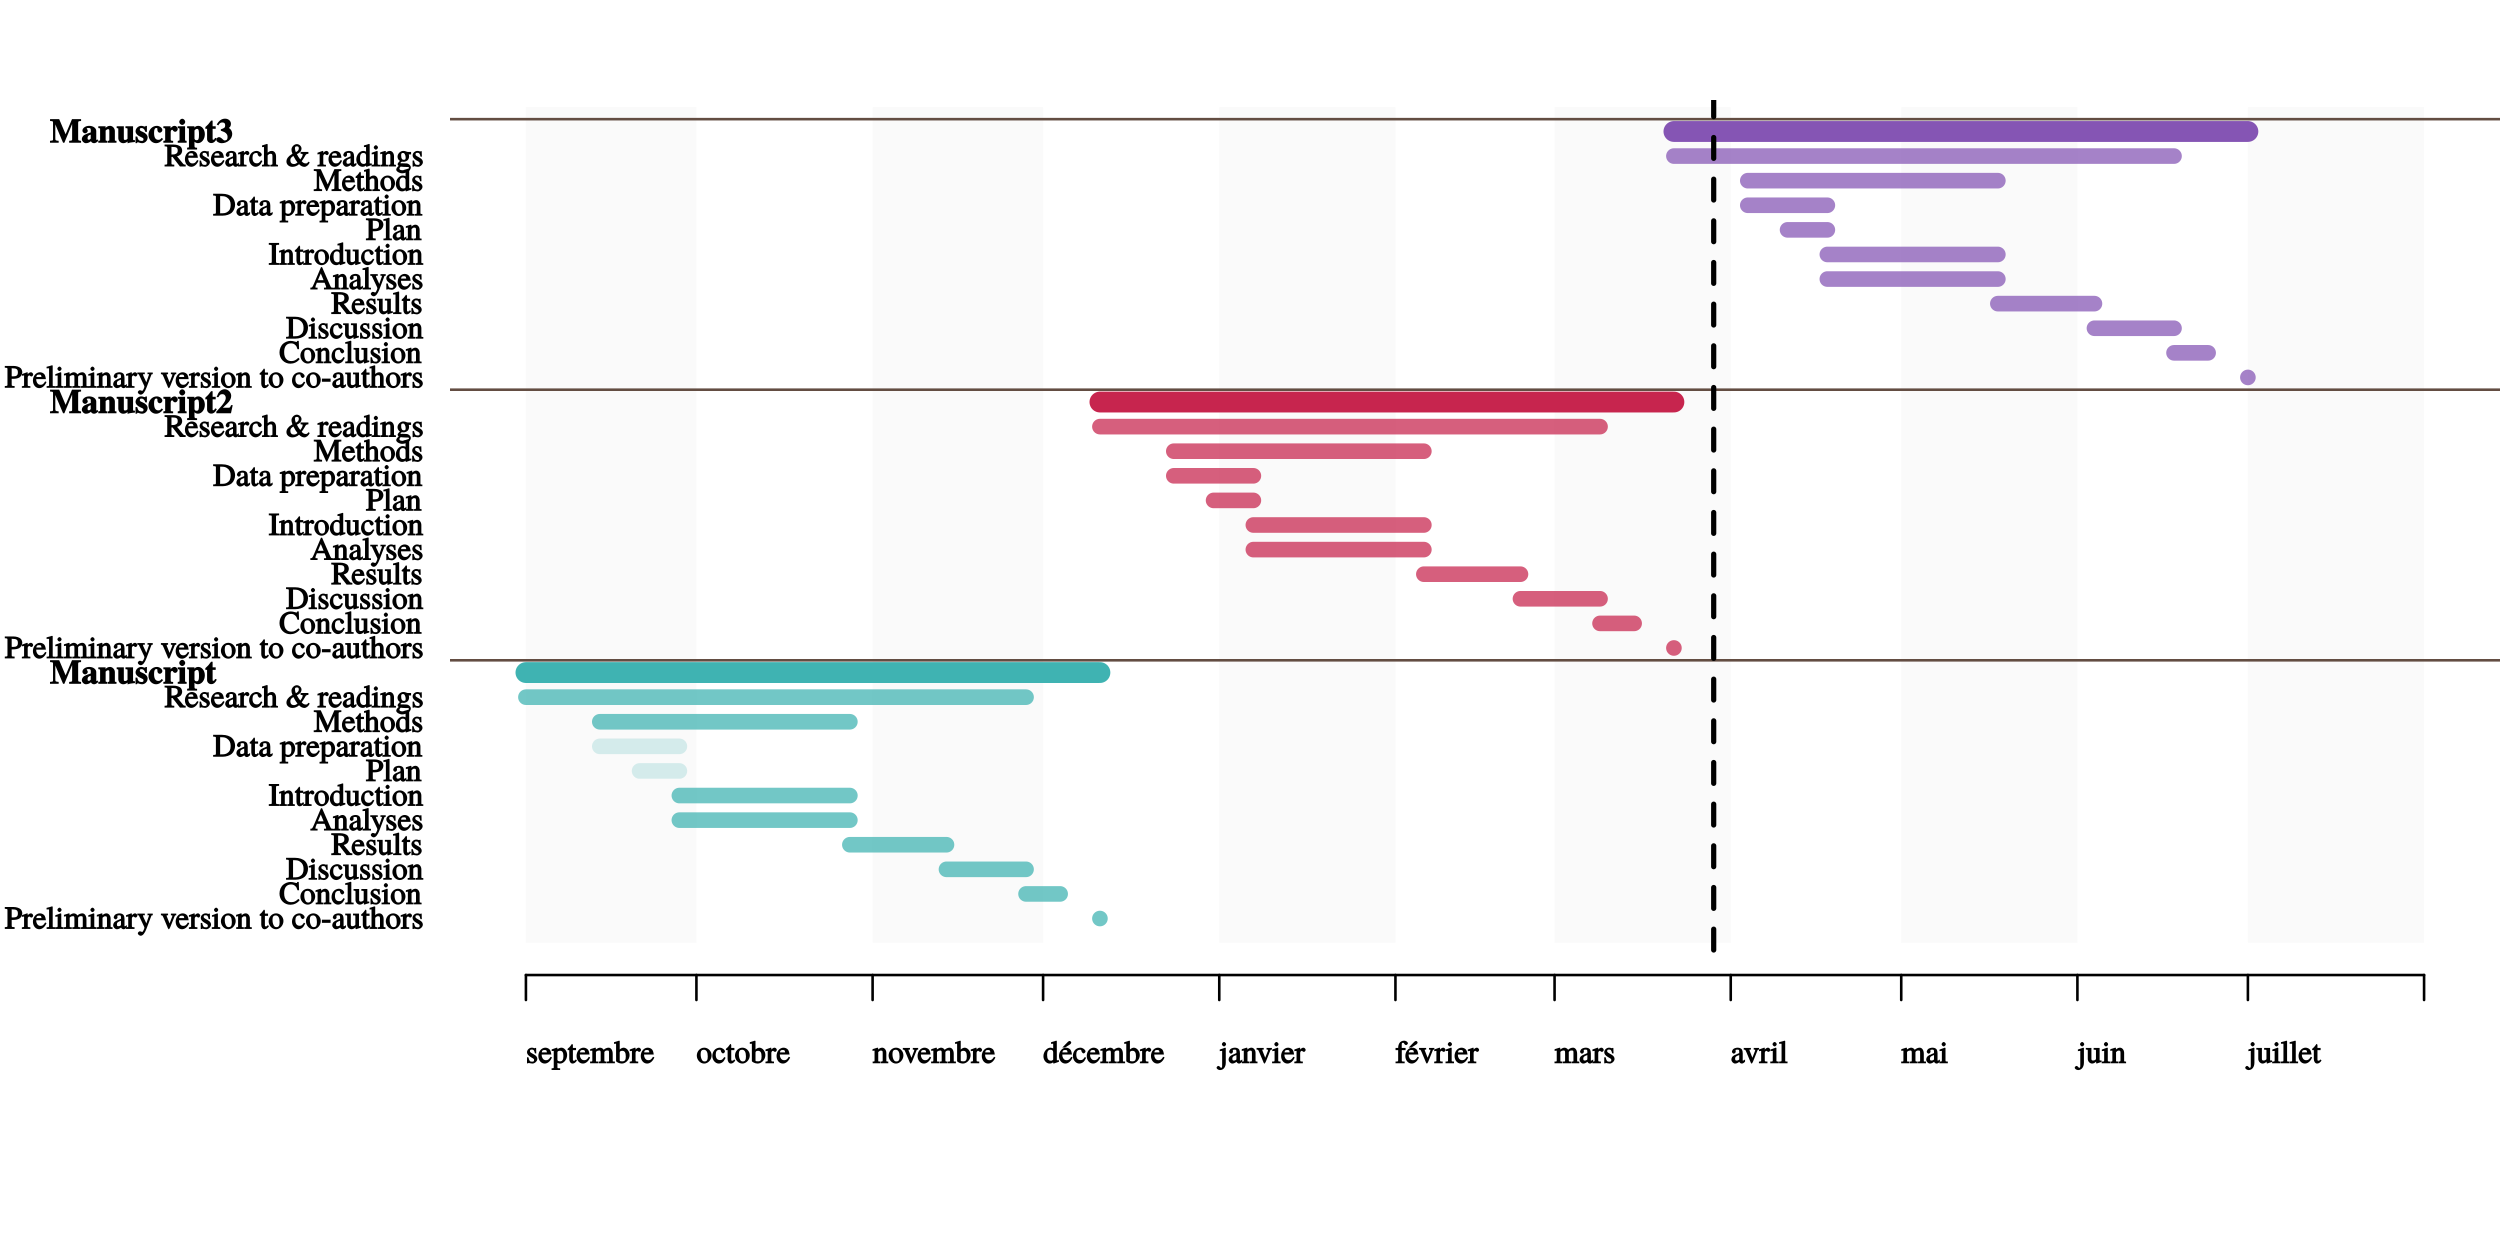 <?xml version="1.0" encoding="UTF-8"?>
<svg xmlns="http://www.w3.org/2000/svg" xmlns:xlink="http://www.w3.org/1999/xlink" width="720pt" height="360pt" viewBox="0 0 720 360" version="1.1">
<defs>
<g>
<symbol overflow="visible" id="glyph0-0">
<path style="stroke:none;" d=""/>
</symbol>
<symbol overflow="visible" id="glyph0-1">
<path style="stroke:none;" d="M 3.281 -1.234 C 3.281 -1.688 3.031 -2.109 2.469 -2.438 L 1.5 -3 C 1.25 -3.156 1.156 -3.25 1.156 -3.484 C 1.156 -3.859 1.297 -3.938 1.703 -3.938 C 2.219 -3.938 2.344 -3.812 2.594 -2.828 L 2.984 -2.828 L 2.938 -4.406 L 2.641 -4.406 L 2.578 -4.328 C 2.5 -4.266 2.594 -4.312 2.562 -4.312 C 2.5 -4.312 2.406 -4.328 2.312 -4.375 C 2.125 -4.453 1.922 -4.484 1.703 -4.484 C 0.969 -4.484 0.312 -3.859 0.312 -3.188 C 0.312 -2.688 0.641 -2.219 1.406 -1.766 L 1.922 -1.469 C 2.234 -1.297 2.344 -1.203 2.344 -0.922 C 2.344 -0.531 2.219 -0.453 1.75 -0.453 C 1.141 -0.453 0.969 -0.625 0.719 -1.719 L 0.312 -1.719 L 0.312 0.031 L 0.641 0.031 C 0.75 -0.094 0.688 -0.078 0.797 -0.078 C 0.891 -0.078 0.984 -0.047 1.203 0 C 1.453 0.047 1.688 0.094 1.875 0.094 C 2.562 0.094 3.281 -0.609 3.281 -1.234 Z M 3.281 -1.234 "/>
</symbol>
<symbol overflow="visible" id="glyph0-2">
<path style="stroke:none;" d="M 3.812 -1.766 L 3.609 -1.859 C 3.125 -1.094 2.859 -0.875 2.281 -0.875 C 1.781 -0.875 1.5 -1.062 1.234 -1.547 C 1.062 -1.906 1.031 -2.094 1.031 -2.5 L 3.812 -2.5 C 3.719 -3.25 3.578 -3.641 3.359 -3.922 C 3.094 -4.25 2.578 -4.484 2.109 -4.484 C 0.984 -4.484 0.078 -3.406 0.078 -2.094 C 0.078 -0.859 0.875 0.094 1.906 0.094 C 2.766 0.094 3.578 -0.609 4 -1.688 Z M 2.734 -3.125 L 1.062 -3.125 C 1.141 -3.656 1.297 -3.812 1.844 -3.812 C 2.391 -3.812 2.453 -3.734 2.547 -3.125 Z M 2.734 -3.125 "/>
</symbol>
<symbol overflow="visible" id="glyph0-3">
<path style="stroke:none;" d="M 4.375 -2.391 C 4.375 -3.516 3.594 -4.484 2.734 -4.484 C 2.219 -4.484 1.719 -4.219 1.328 -3.719 L 1.578 -3.594 L 1.578 -4.422 L 1.375 -4.484 C 0.891 -4.297 0.578 -4.188 -0.078 -3.984 L -0.078 -3.516 C 0.156 -3.547 0.219 -3.547 0.312 -3.547 C 0.609 -3.547 0.516 -3.625 0.516 -3.203 L 0.516 1.016 C 0.516 1.469 0.578 1.391 -0.109 1.469 L -0.109 1.953 L 2.359 1.953 L 2.359 1.438 C 1.547 1.438 1.578 1.516 1.578 0.938 L 1.578 -0.109 C 1.641 -0.047 1.969 0.094 2.344 0.094 C 3.406 0.094 4.375 -1.094 4.375 -2.391 Z M 3.297 -2.047 C 3.297 -1.047 3.016 -0.547 2.359 -0.547 C 1.938 -0.547 1.578 -0.688 1.578 -0.969 L 1.578 -3.172 C 1.578 -3.453 1.938 -3.594 2.344 -3.594 C 3.016 -3.594 3.297 -3.094 3.297 -2.047 Z M 3.297 -2.047 "/>
</symbol>
<symbol overflow="visible" id="glyph0-4">
<path style="stroke:none;" d="M 2.609 -0.891 L 2.375 -1.094 C 2.094 -0.75 2.047 -0.734 1.859 -0.734 C 1.516 -0.734 1.531 -0.781 1.531 -1.359 L 1.531 -3.766 L 2.438 -3.766 L 2.438 -4.406 L 1.531 -4.406 L 1.531 -5.266 C 1.531 -5.359 1.375 -5.562 1.25 -5.562 C 1.156 -5.422 1.094 -5.344 1.031 -5.25 C 0.703 -4.766 0.391 -4.422 0.156 -4.297 C 0.062 -4.234 -0.031 -4.047 -0.031 -4 C -0.031 -3.969 0.016 -3.828 0.125 -3.766 L 0.484 -3.766 L 0.484 -1.219 C 0.484 -0.469 0.906 0.094 1.422 0.094 C 1.875 0.094 2.312 -0.172 2.703 -0.797 Z M 2.609 -0.891 "/>
</symbol>
<symbol overflow="visible" id="glyph0-5">
<path style="stroke:none;" d="M 7.125 -0.172 L 7.125 -0.484 L 6.734 -0.5 C 6.469 -0.516 6.5 -0.5 6.5 -0.859 L 6.5 -2.703 C 6.5 -3.766 6 -4.484 5.312 -4.484 C 4.781 -4.484 4.219 -4.203 3.891 -3.859 C 3.828 -4.062 3.375 -4.484 2.891 -4.484 C 2.5 -4.484 2.141 -4.312 1.641 -3.938 L 1.641 -4.422 L 1.438 -4.484 C 0.969 -4.312 0.672 -4.219 0.016 -4.047 L 0.016 -3.547 C 0.281 -3.609 0.359 -3.625 0.453 -3.625 C 0.688 -3.625 0.625 -3.641 0.625 -3.219 L 0.625 -0.938 C 0.625 -0.453 0.641 -0.5 -0.016 -0.484 L -0.016 0 L 2.281 0 L 2.281 -0.484 C 1.672 -0.5 1.672 -0.422 1.672 -0.781 L 1.672 -3.312 L 1.625 -3.188 C 1.625 -3.188 1.703 -3.297 1.766 -3.359 C 1.984 -3.562 2.281 -3.672 2.594 -3.672 C 2.984 -3.672 3.031 -3.531 3.031 -2.891 L 3.031 -0.938 C 3.031 -0.438 3.094 -0.516 2.422 -0.484 L 2.422 0 L 4.734 0 L 4.734 -0.484 C 4.078 -0.5 4.094 -0.469 4.094 -1.031 L 4.094 -3.234 C 4.312 -3.562 4.516 -3.672 4.922 -3.672 C 5.438 -3.672 5.438 -3.594 5.438 -2.859 L 5.438 -0.953 C 5.438 -0.438 5.531 -0.547 4.844 -0.469 L 4.844 0 L 7.125 0 Z M 7.125 -0.172 "/>
</symbol>
<symbol overflow="visible" id="glyph0-6">
<path style="stroke:none;" d="M 4.359 -2.359 C 4.359 -3.469 3.531 -4.484 2.625 -4.484 C 2.078 -4.484 1.406 -3.984 1.219 -3.547 L 1.516 -3.547 L 1.516 -6.422 L 1.328 -6.5 C 0.953 -6.359 0.719 -6.297 0.281 -6.172 L -0.125 -6.062 L -0.125 -5.578 C 0.078 -5.609 0.109 -5.609 0.188 -5.609 C 0.547 -5.609 0.469 -5.703 0.469 -5.328 L 0.469 -0.656 C 0.469 -0.375 1.391 0.094 2.109 0.094 C 3.297 0.094 4.359 -1.078 4.359 -2.359 Z M 3.266 -1.938 C 3.266 -0.938 2.984 -0.547 2.25 -0.547 C 1.781 -0.547 1.516 -0.578 1.516 -0.797 L 1.516 -3.062 C 1.516 -3.422 1.797 -3.578 2.266 -3.578 C 2.969 -3.578 3.266 -3.047 3.266 -1.938 Z M 3.266 -1.938 "/>
</symbol>
<symbol overflow="visible" id="glyph0-7">
<path style="stroke:none;" d="M 3.156 -3.828 C 3.156 -4.125 2.828 -4.484 2.516 -4.484 C 2.141 -4.484 1.766 -4.234 1.328 -3.594 L 1.578 -3.469 L 1.578 -4.422 L 1.391 -4.484 C 0.922 -4.297 0.594 -4.172 -0.094 -3.953 L -0.094 -3.469 C 0.188 -3.531 0.266 -3.547 0.375 -3.547 C 0.609 -3.547 0.531 -3.578 0.531 -3.172 L 0.531 -0.922 C 0.531 -0.484 0.625 -0.594 -0.109 -0.453 L -0.109 0 L 2.344 0 L 2.344 -0.484 C 1.594 -0.516 1.578 -0.469 1.578 -0.984 L 1.578 -3 C 1.578 -3.297 1.828 -3.578 2.062 -3.578 C 2.125 -3.578 2.094 -3.578 2.203 -3.484 C 2.344 -3.359 2.547 -3.266 2.656 -3.266 C 2.875 -3.266 3.156 -3.578 3.156 -3.828 Z M 3.156 -3.828 "/>
</symbol>
<symbol overflow="visible" id="glyph0-8">
<path style="stroke:none;" d="M 4.375 -2.281 C 4.375 -3.453 3.406 -4.484 2.25 -4.484 C 1.078 -4.484 0.109 -3.453 0.109 -2.203 C 0.109 -0.984 1.094 0.094 2.234 0.094 C 3.359 0.094 4.375 -1.031 4.375 -2.281 Z M 3.266 -1.969 C 3.266 -0.938 3.016 -0.516 2.344 -0.516 C 1.984 -0.516 1.75 -0.672 1.562 -1.031 C 1.312 -1.5 1.219 -2 1.219 -2.641 C 1.219 -3.5 1.5 -3.891 2.141 -3.891 C 2.891 -3.891 3.266 -3.188 3.266 -1.969 Z M 3.266 -1.969 "/>
</symbol>
<symbol overflow="visible" id="glyph0-9">
<path style="stroke:none;" d="M 3.812 -1.625 L 3.531 -1.797 C 3.047 -1.078 2.828 -0.906 2.312 -0.906 C 1.484 -0.906 1.062 -1.453 1.062 -2.484 C 1.062 -3.422 1.406 -3.875 2.141 -3.875 C 2.469 -3.875 2.438 -3.953 2.516 -3.625 L 2.578 -3.422 C 2.641 -3.156 2.969 -2.828 3.156 -2.828 C 3.391 -2.828 3.719 -3.172 3.719 -3.391 C 3.719 -3.891 2.953 -4.484 2.203 -4.484 C 1.766 -4.484 1.234 -4.281 0.875 -3.984 C 0.391 -3.578 0.078 -2.828 0.078 -2.078 C 0.078 -0.922 0.938 0.094 1.938 0.094 C 2.328 0.094 2.766 -0.078 3.062 -0.328 C 3.344 -0.547 3.516 -0.812 3.906 -1.562 Z M 3.812 -1.625 "/>
</symbol>
<symbol overflow="visible" id="glyph0-10">
<path style="stroke:none;" d="M 4.516 -0.172 L 4.516 -0.469 C 3.922 -0.531 3.953 -0.453 3.953 -0.906 L 3.953 -2.969 C 3.953 -3.812 3.422 -4.484 2.75 -4.484 C 2.344 -4.484 1.953 -4.281 1.594 -3.938 L 1.594 -4.422 L 1.391 -4.484 C 0.938 -4.328 0.641 -4.234 -0.016 -4.047 L -0.016 -3.5 C 0.297 -3.656 0.281 -3.625 0.391 -3.625 C 0.641 -3.625 0.562 -3.656 0.562 -3.219 L 0.562 -0.984 C 0.562 -0.469 0.625 -0.516 0.016 -0.484 L 0.016 0 L 2.219 0 L 2.219 -0.484 C 1.609 -0.516 1.625 -0.453 1.625 -0.781 L 1.625 -3.219 C 2 -3.578 2.109 -3.641 2.406 -3.641 C 2.844 -3.641 2.906 -3.531 2.906 -2.938 L 2.906 -1.062 C 2.906 -0.5 2.938 -0.516 2.344 -0.484 L 2.344 0 L 4.516 0 Z M 4.516 -0.172 "/>
</symbol>
<symbol overflow="visible" id="glyph0-11">
<path style="stroke:none;" d="M 4.438 -4.094 L 4.438 -4.406 L 2.891 -4.406 L 2.891 -3.922 C 3.328 -3.891 3.312 -3.969 3.312 -3.797 C 3.312 -3.703 3.297 -3.625 3.266 -3.531 L 2.359 -1.203 L 2.656 -1.203 L 1.75 -3.5 C 1.688 -3.625 1.672 -3.75 1.672 -3.828 C 1.672 -4 1.625 -3.891 2.078 -3.922 L 2.078 -4.406 L 0.016 -4.406 L 0.016 -3.922 C 0.516 -3.891 0.422 -3.984 0.844 -3.047 L 1.922 -0.469 C 1.938 -0.406 1.969 -0.344 1.984 -0.281 C 2.047 -0.109 2.25 0.125 2.297 0.125 C 2.359 0.125 2.562 -0.156 2.703 -0.5 L 3.859 -3.391 C 4.109 -4 4.016 -3.891 4.438 -3.922 Z M 4.438 -4.094 "/>
</symbol>
<symbol overflow="visible" id="glyph0-12">
<path style="stroke:none;" d="M 4.562 -0.547 L 4.562 -0.875 C 4.25 -0.859 4.234 -0.859 4.219 -0.859 C 3.891 -0.859 3.953 -0.781 3.953 -1.203 L 3.953 -6.422 L 3.766 -6.5 C 3.344 -6.344 3.031 -6.25 2.297 -6.062 L 2.297 -5.578 C 2.516 -5.609 2.578 -5.609 2.641 -5.609 C 2.984 -5.609 2.906 -5.703 2.906 -5.328 L 2.906 -4.266 C 2.812 -4.344 2.469 -4.484 2.109 -4.484 C 1.078 -4.484 0.094 -3.297 0.094 -2.016 C 0.094 -0.859 0.922 0.094 1.906 0.094 C 2.406 0.094 2.859 -0.141 3.156 -0.562 L 2.906 -0.688 L 2.906 -0.016 L 3.062 0.094 L 4.562 -0.422 Z M 2.906 -1.094 C 2.906 -1.031 2.891 -1.047 2.797 -0.938 C 2.641 -0.766 2.516 -0.734 2.266 -0.734 C 1.516 -0.734 1.156 -1.266 1.156 -2.375 C 1.156 -3.391 1.453 -3.891 2.141 -3.891 C 2.625 -3.891 2.906 -3.641 2.906 -3.156 Z M 2.906 -1.094 "/>
</symbol>
<symbol overflow="visible" id="glyph0-13">
<path style="stroke:none;" d="M 3.812 -1.766 L 3.609 -1.859 C 3.125 -1.094 2.859 -0.875 2.281 -0.875 C 1.781 -0.875 1.5 -1.062 1.234 -1.547 C 1.062 -1.906 1.031 -2.094 1.031 -2.5 L 3.812 -2.5 C 3.719 -3.25 3.578 -3.641 3.359 -3.922 C 3.094 -4.25 2.578 -4.484 2.109 -4.484 C 0.984 -4.484 0.078 -3.406 0.078 -2.094 C 0.078 -0.859 0.875 0.094 1.906 0.094 C 2.766 0.094 3.578 -0.609 4 -1.688 Z M 2.734 -3.125 L 1.062 -3.125 C 1.141 -3.656 1.297 -3.812 1.844 -3.812 C 2.391 -3.812 2.453 -3.734 2.547 -3.125 Z M 3.609 -5.953 C 3.609 -6.141 3.344 -6.422 3.156 -6.422 C 3.016 -6.422 2.828 -6.328 2.656 -6.172 L 1.047 -4.531 L 1.828 -4.531 L 3.297 -5.453 C 3.484 -5.578 3.609 -5.812 3.609 -5.953 Z M 3.609 -5.953 "/>
</symbol>
<symbol overflow="visible" id="glyph0-14">
<path style="stroke:none;" d="M 1.875 -0.172 L 1.875 -4.391 L 1.688 -4.484 C 1.156 -4.281 0.812 -4.172 0.141 -3.953 L 0.141 -3.469 L 0.328 -3.516 C 0.484 -3.531 0.609 -3.547 0.688 -3.547 C 0.906 -3.547 0.828 -3.562 0.828 -3.172 L 0.828 0.234 C 0.828 0.922 0.844 1.016 0.75 1.203 C 0.688 1.281 0.672 1.312 0.547 1.312 C 0.406 1.312 0.422 1.297 0.266 1.109 C 0.109 0.906 -0.109 0.766 -0.266 0.766 C -0.469 0.766 -0.781 1.094 -0.781 1.297 C -0.781 1.578 -0.281 1.969 0.203 1.969 C 1.203 1.969 1.875 1.109 1.875 -0.172 Z M 1.969 -5.484 C 1.969 -5.734 1.625 -6.125 1.359 -6.125 C 1.109 -6.125 0.75 -5.734 0.75 -5.484 C 0.75 -5.219 1.109 -4.844 1.359 -4.844 C 1.625 -4.844 1.969 -5.219 1.969 -5.484 Z M 1.969 -5.484 "/>
</symbol>
<symbol overflow="visible" id="glyph0-15">
<path style="stroke:none;" d="M 4.125 -0.531 L 4.125 -1.094 C 3.719 -0.766 3.719 -0.781 3.578 -0.781 C 3.375 -0.781 3.453 -0.719 3.453 -1.109 L 3.453 -2.875 C 3.453 -3.328 3.359 -3.703 3.234 -3.922 C 3.047 -4.25 2.562 -4.484 2.016 -4.484 C 1.562 -4.484 1.016 -4.312 0.766 -4.109 C 0.547 -3.922 0.344 -3.531 0.344 -3.297 C 0.344 -3.094 0.672 -2.75 0.891 -2.75 C 1.109 -2.75 1.438 -3.094 1.438 -3.297 C 1.438 -3.328 1.438 -3.375 1.422 -3.438 C 1.406 -3.516 1.391 -3.594 1.391 -3.656 C 1.391 -3.891 1.531 -3.922 1.906 -3.922 C 2.344 -3.922 2.438 -3.828 2.438 -3.344 L 2.438 -2.922 C 1.203 -2.422 0.938 -2.297 0.547 -1.953 C 0.344 -1.766 0.188 -1.344 0.188 -1.047 C 0.188 -0.484 0.719 0.094 1.281 0.094 C 1.672 0.094 2.141 -0.141 2.469 -0.422 C 2.484 -0.266 2.797 0.094 3.172 0.094 C 3.469 0.094 3.766 -0.062 4.125 -0.453 Z M 2.438 -1.281 C 2.438 -1 2.438 -1.047 2.234 -0.922 C 2.031 -0.797 1.875 -0.781 1.688 -0.781 C 1.375 -0.781 1.266 -0.906 1.266 -1.297 L 1.266 -1.328 C 1.266 -1.859 1.5 -2.016 2.438 -2.359 Z M 2.438 -1.281 "/>
</symbol>
<symbol overflow="visible" id="glyph0-16">
<path style="stroke:none;" d="M 2.422 -0.172 L 2.422 -0.484 C 1.688 -0.531 1.75 -0.438 1.75 -1.094 L 1.75 -4.375 L 1.594 -4.5 L 0.031 -3.938 L 0.031 -3.484 L 0.25 -3.516 C 0.359 -3.531 0.484 -3.547 0.562 -3.547 C 0.781 -3.547 0.703 -3.578 0.703 -3.172 L 0.703 -1.094 C 0.703 -0.438 0.766 -0.516 -0.016 -0.484 L -0.016 0 L 2.422 0 Z M 1.844 -5.484 C 1.844 -5.734 1.5 -6.125 1.234 -6.125 C 0.984 -6.125 0.625 -5.734 0.625 -5.484 C 0.625 -5.219 0.984 -4.844 1.234 -4.844 C 1.5 -4.844 1.844 -5.219 1.844 -5.484 Z M 1.844 -5.484 "/>
</symbol>
<symbol overflow="visible" id="glyph0-17">
<path style="stroke:none;" d="M 3.594 -5.766 C 3.594 -6.078 3.047 -6.5 2.516 -6.5 C 1.938 -6.5 1.375 -6.203 1.141 -5.797 C 0.906 -5.391 0.781 -4.938 0.781 -4.406 L 0.031 -4.406 L 0.031 -3.766 L 0.781 -3.766 L 0.781 -1.109 C 0.781 -0.453 0.828 -0.516 0.031 -0.484 L 0.031 0 L 2.656 0 L 2.656 -0.484 C 1.781 -0.516 1.828 -0.438 1.828 -1.109 L 1.828 -3.766 L 2.922 -3.766 L 2.922 -4.406 L 1.812 -4.406 L 1.812 -5.266 C 1.812 -5.797 1.844 -5.891 2.188 -5.891 C 2.391 -5.891 2.391 -5.844 2.562 -5.594 C 2.703 -5.344 2.922 -5.219 3.062 -5.219 C 3.281 -5.219 3.594 -5.547 3.594 -5.766 Z M 3.594 -5.766 "/>
</symbol>
<symbol overflow="visible" id="glyph0-18">
<path style="stroke:none;" d="M 2.453 -0.172 L 2.453 -0.484 C 1.734 -0.516 1.781 -0.438 1.781 -0.922 L 1.781 -6.406 L 1.594 -6.5 C 1.141 -6.344 0.797 -6.25 0.016 -6.062 L 0.016 -5.609 L 0.219 -5.609 C 0.328 -5.609 0.438 -5.625 0.5 -5.625 C 0.797 -5.625 0.734 -5.672 0.734 -5.25 L 0.734 -0.953 C 0.734 -0.469 0.75 -0.531 0.031 -0.484 L 0.031 0 L 2.453 0 Z M 2.453 -0.172 "/>
</symbol>
<symbol overflow="visible" id="glyph0-19">
<path style="stroke:none;" d="M 4.453 -0.5 L 4.453 -0.797 L 4.266 -0.797 C 3.859 -0.797 3.891 -0.719 3.891 -1.141 L 3.891 -4.406 L 2.172 -4.406 L 2.172 -3.891 C 2.891 -3.875 2.844 -3.953 2.844 -3.5 L 2.844 -1.391 C 2.844 -1.141 2.844 -1.141 2.734 -1.047 C 2.484 -0.844 2.312 -0.781 2.031 -0.781 C 1.688 -0.781 1.531 -0.906 1.531 -1.281 L 1.531 -4.406 L -0.078 -4.406 L -0.078 -3.938 C 0.516 -3.891 0.484 -3.938 0.484 -3.516 L 0.484 -1.25 C 0.484 -0.547 1.078 0.094 1.734 0.094 C 2.062 0.094 2.516 -0.094 2.75 -0.344 L 2.891 -0.484 L 2.891 -0.016 L 3.078 0.078 C 3.531 -0.094 3.859 -0.203 4.453 -0.359 Z M 4.453 -0.5 "/>
</symbol>
<symbol overflow="visible" id="glyph0-20">
<path style="stroke:none;" d="M 5.016 -4.5 C 5.016 -4.875 4.844 -5.344 4.609 -5.609 C 4.25 -6 3.359 -6.312 2.516 -6.312 L -0.016 -6.312 L -0.016 -5.797 C 0.812 -5.719 0.75 -5.797 0.75 -5.141 L 0.75 -1.25 C 0.75 -0.5 0.828 -0.578 -0.016 -0.516 L -0.016 0 L 2.812 0 L 2.812 -0.516 C 1.953 -0.547 1.969 -0.5 1.969 -1.156 L 1.969 -2.594 C 2.047 -2.594 2.203 -2.594 2.438 -2.594 C 3.141 -2.594 3.719 -2.734 4.109 -2.938 C 4.656 -3.234 5.016 -3.906 5.016 -4.5 Z M 3.75 -4.453 C 3.75 -3.578 3.359 -3.297 2.328 -3.297 C 2.156 -3.297 2.031 -3.312 1.969 -3.328 L 1.969 -5.484 C 1.969 -5.734 1.875 -5.625 2.125 -5.625 C 3.344 -5.625 3.75 -5.375 3.75 -4.453 Z M 3.75 -4.453 "/>
</symbol>
<symbol overflow="visible" id="glyph0-21">
<path style="stroke:none;" d="M 4.422 -4.094 L 4.422 -4.406 L 2.906 -4.406 L 2.906 -3.922 C 3.344 -3.922 3.344 -4 3.344 -3.859 C 3.344 -3.828 3.328 -3.766 3.297 -3.703 L 2.438 -1.219 L 2.734 -1.219 L 1.688 -3.5 C 1.641 -3.625 1.609 -3.75 1.609 -3.844 C 1.609 -4 1.594 -3.891 2.125 -3.922 L 2.125 -4.406 L -0.031 -4.406 L -0.031 -3.938 C 0.359 -3.891 0.359 -3.953 0.438 -3.812 L 1.922 -0.672 C 1.984 -0.516 2.016 -0.406 2.016 -0.344 C 2.016 -0.203 1.859 0.234 1.703 0.5 C 1.578 0.734 1.484 0.859 1.359 0.859 C 1.312 0.859 1.328 0.891 1.109 0.781 C 0.969 0.734 0.812 0.688 0.656 0.688 C 0.453 0.688 0.109 1.047 0.109 1.266 C 0.109 1.562 0.562 1.969 0.938 1.969 C 1.531 1.969 2.109 1.281 2.594 -0.016 L 3.984 -3.688 C 4.109 -3.969 4.062 -3.891 4.422 -3.938 Z M 4.422 -4.094 "/>
</symbol>
<symbol overflow="visible" id="glyph0-22">
<path style="stroke:none;" d=""/>
</symbol>
<symbol overflow="visible" id="glyph0-23">
<path style="stroke:none;" d="M 2.703 -1.922 L 2.703 -2.656 L 0.203 -2.656 L 0.203 -1.75 L 2.703 -1.75 Z M 2.703 -1.922 "/>
</symbol>
<symbol overflow="visible" id="glyph0-24">
<path style="stroke:none;" d="M 4.531 -0.172 L 4.531 -0.453 C 3.891 -0.578 3.984 -0.469 3.984 -1.094 L 3.984 -2.875 C 3.984 -3.828 3.469 -4.484 2.734 -4.484 C 2.203 -4.484 1.719 -4.219 1.312 -3.688 L 1.562 -3.562 L 1.562 -6.391 L 1.375 -6.5 C 1.062 -6.391 0.844 -6.312 0.328 -6.172 L -0.062 -6.062 L -0.062 -5.562 C 0.125 -5.609 0.156 -5.609 0.203 -5.609 C 0.578 -5.609 0.5 -5.719 0.5 -5.328 L 0.5 -1.094 C 0.5 -0.453 0.609 -0.562 -0.078 -0.469 L -0.078 0 L 2.172 0 L 2.172 -0.469 C 1.5 -0.547 1.562 -0.469 1.562 -1.094 L 1.562 -3.188 C 1.891 -3.547 2.062 -3.656 2.406 -3.656 C 2.859 -3.656 2.938 -3.5 2.938 -2.875 L 2.938 -1.094 C 2.938 -0.484 3 -0.547 2.328 -0.469 L 2.328 0 L 4.531 0 Z M 4.531 -0.172 "/>
</symbol>
<symbol overflow="visible" id="glyph0-25">
<path style="stroke:none;" d="M 5.797 -1.312 L 5.531 -1.578 C 4.766 -0.844 4.281 -0.625 3.531 -0.625 C 2.984 -0.625 2.594 -0.734 2.219 -1.047 C 1.688 -1.484 1.438 -2.172 1.438 -3.219 C 1.438 -4.844 2.141 -5.719 3.438 -5.719 C 3.953 -5.719 4.312 -5.578 4.672 -5.219 C 4.953 -4.938 5.047 -4.812 5.281 -4.047 L 5.734 -4.047 L 5.641 -6.438 L 5.219 -6.438 C 5.109 -6.062 5.109 -6.141 4.938 -6.141 C 4.844 -6.141 4.719 -6.172 4.578 -6.219 C 4.141 -6.359 3.703 -6.438 3.266 -6.438 C 2.562 -6.438 1.75 -6.125 1.203 -5.672 C 0.516 -5.109 0.094 -4.125 0.094 -3.094 C 0.094 -1.266 1.453 0.125 3.234 0.125 C 4.25 0.125 5.25 -0.328 5.906 -1.203 Z M 5.797 -1.312 "/>
</symbol>
<symbol overflow="visible" id="glyph0-26">
<path style="stroke:none;" d="M 6.312 -3.172 C 6.312 -3.984 6 -4.812 5.5 -5.312 C 4.891 -5.938 3.812 -6.312 2.578 -6.312 L -0.016 -6.312 L -0.016 -5.797 C 0.859 -5.719 0.781 -5.812 0.781 -5.141 L 0.781 -1.156 C 0.781 -0.5 0.828 -0.562 -0.016 -0.516 L -0.016 0 L 2.703 0 C 3.75 0 4.781 -0.344 5.344 -0.844 C 5.938 -1.375 6.312 -2.297 6.312 -3.172 Z M 5.031 -3.109 C 5.031 -2.047 4.703 -1.422 3.984 -1 C 3.516 -0.734 3.109 -0.688 2.328 -0.688 C 1.969 -0.688 2 -0.578 2 -0.875 L 2 -5.438 C 2 -5.719 1.953 -5.625 2.328 -5.625 C 3.094 -5.625 3.578 -5.531 4 -5.219 C 4.703 -4.734 5.031 -4.094 5.031 -3.109 Z M 5.031 -3.109 "/>
</symbol>
<symbol overflow="visible" id="glyph0-27">
<path style="stroke:none;" d="M 6.078 -0.172 L 6.078 -0.516 C 5.594 -0.547 5.516 -0.578 5.25 -0.891 L 3.594 -2.922 C 3.891 -2.984 4.266 -3.141 4.562 -3.391 C 4.844 -3.625 5.062 -4.125 5.062 -4.547 C 5.062 -4.938 4.906 -5.391 4.672 -5.656 C 4.328 -6.016 3.484 -6.312 2.641 -6.312 L 0 -6.312 L 0 -5.797 C 0.828 -5.719 0.766 -5.781 0.766 -5.141 L 0.766 -1.25 C 0.766 -0.5 0.828 -0.578 0 -0.516 L 0 0 L 2.797 0 L 2.797 -0.516 C 1.953 -0.562 1.984 -0.5 1.984 -1.156 L 1.984 -2.75 L 2.281 -2.766 L 4.422 0 L 6.078 0 Z M 3.781 -4.562 C 3.781 -4.109 3.641 -3.859 3.328 -3.688 C 2.906 -3.453 2.703 -3.453 1.984 -3.438 L 1.984 -5.469 C 1.984 -5.719 1.938 -5.625 2.297 -5.625 C 3.422 -5.625 3.781 -5.406 3.781 -4.562 Z M 3.781 -4.562 "/>
</symbol>
<symbol overflow="visible" id="glyph0-28">
<path style="stroke:none;" d="M 6.5 -0.172 L 6.5 -0.516 C 5.953 -0.547 6 -0.453 5.688 -1.125 L 3.359 -6.422 L 3.047 -6.422 L 1.094 -1.812 C 0.516 -0.5 0.562 -0.547 -0.016 -0.516 L -0.016 0 L 2.062 0 L 2.062 -0.516 C 1.484 -0.516 1.453 -0.453 1.453 -0.719 C 1.453 -0.812 1.469 -0.938 1.516 -1.062 L 1.859 -1.938 L 4.078 -1.938 L 4.359 -1.25 C 4.469 -1 4.531 -0.781 4.531 -0.641 C 4.531 -0.562 4.531 -0.578 4.453 -0.547 C 4.344 -0.484 4.391 -0.516 3.906 -0.516 L 3.906 0 L 6.5 0 Z M 4.016 -2.656 L 2.156 -2.656 L 2.984 -4.609 L 3.797 -2.656 Z M 4.016 -2.656 "/>
</symbol>
<symbol overflow="visible" id="glyph0-29">
<path style="stroke:none;" d="M 2.984 -0.172 L 2.984 -0.516 C 2.094 -0.547 2.094 -0.5 2.094 -1.156 L 2.094 -5.141 C 2.094 -5.812 2.078 -5.75 2.984 -5.781 L 2.984 -6.312 L 0.016 -6.312 L 0.016 -5.781 C 0.922 -5.734 0.875 -5.812 0.875 -5.141 L 0.875 -1.156 C 0.875 -0.484 0.922 -0.547 0.016 -0.516 L 0.016 0 L 2.984 0 Z M 2.984 -0.172 "/>
</symbol>
<symbol overflow="visible" id="glyph0-30">
<path style="stroke:none;" d="M 7.906 -0.172 L 7.906 -0.516 C 7.109 -0.562 7.125 -0.516 7.125 -1.156 L 7.125 -5.141 C 7.125 -5.781 7.094 -5.734 7.906 -5.797 L 7.906 -6.312 L 5.906 -6.312 L 3.984 -1.922 L 1.969 -6.312 L -0.031 -6.312 L -0.031 -5.797 C 0.859 -5.734 0.828 -5.812 0.828 -5.141 L 0.828 -1.5 C 0.828 -0.562 0.859 -0.578 -0.047 -0.516 L -0.047 0 L 2.359 0 L 2.359 -0.516 C 1.531 -0.562 1.516 -0.578 1.516 -1.5 L 1.516 -5.125 L 1.219 -5.125 L 3.562 0 L 3.828 0 L 6.203 -5.328 L 5.906 -5.328 L 5.906 -1.25 C 5.906 -0.5 5.953 -0.562 5.094 -0.516 L 5.094 0 L 7.906 0 Z M 7.906 -0.172 "/>
</symbol>
<symbol overflow="visible" id="glyph0-31">
<path style="stroke:none;" d="M 6.844 -1.203 L 6.594 -1.391 C 6.219 -0.938 6.125 -0.875 5.812 -0.875 C 5.297 -0.875 4.938 -1.094 4.609 -1.516 C 4.906 -1.922 5.141 -2.266 5.422 -2.75 L 5.656 -3.156 C 5.875 -3.531 5.953 -3.594 6.547 -3.656 L 6.547 -4.188 L 4.297 -4.188 L 4.297 -3.656 C 4.906 -3.594 4.875 -3.688 4.875 -3.406 C 4.875 -3.031 4.688 -2.656 4.203 -2.031 C 3.812 -2.516 3.516 -2.984 3.234 -3.547 C 3.641 -3.75 3.953 -3.938 4.219 -4.219 C 4.406 -4.422 4.562 -4.875 4.562 -5.172 C 4.562 -5.812 3.922 -6.438 3.203 -6.438 C 2.438 -6.438 1.672 -5.641 1.672 -4.875 C 1.672 -4.531 1.734 -4.234 1.953 -3.641 L 1.688 -3.484 C 0.734 -2.938 0.219 -2.172 0.219 -1.422 C 0.219 -0.562 0.969 0.109 1.922 0.109 C 2.641 0.109 3.281 -0.156 3.859 -0.656 C 4.312 -0.156 4.875 0.109 5.391 0.109 C 5.969 0.109 6.625 -0.438 6.922 -1.141 Z M 3.781 -5.203 C 3.781 -4.703 3.516 -4.438 2.938 -4.125 C 2.766 -4.484 2.672 -4.828 2.672 -5.234 C 2.672 -5.656 2.812 -5.797 3.219 -5.797 C 3.641 -5.797 3.781 -5.641 3.781 -5.203 Z M 3.531 -1.234 C 3 -0.812 2.75 -0.703 2.359 -0.703 C 1.734 -0.703 1.344 -1.094 1.344 -1.797 C 1.344 -2.359 1.578 -2.625 2.219 -3.031 C 2.703 -2.109 3.016 -1.609 3.406 -1.141 Z M 3.531 -1.234 "/>
</symbol>
<symbol overflow="visible" id="glyph0-32">
<path style="stroke:none;" d="M 4.375 -3.656 L 4.375 -4.188 L 3.531 -4.188 C 3.359 -4.188 3.219 -4.219 3.047 -4.281 L 2.844 -4.359 C 2.594 -4.453 2.359 -4.484 2.125 -4.484 C 1.281 -4.484 0.469 -3.656 0.469 -2.844 C 0.469 -2.281 0.75 -1.812 1.172 -1.609 L 0.969 -1.406 C 0.672 -1.141 0.5 -0.844 0.5 -0.656 C 0.5 -0.469 0.766 -0.188 0.812 -0.156 C 0.391 0.156 0.094 0.578 0.094 0.922 C 0.094 1.391 0.953 1.969 1.812 1.969 C 2.484 1.969 3.281 1.688 3.75 1.312 C 4.094 1.031 4.297 0.609 4.297 0.266 C 4.297 -0.281 3.719 -0.844 3.062 -0.875 L 1.906 -0.922 C 1.422 -0.938 1.344 -0.844 1.344 -0.984 C 1.344 -1.172 1.5 -1.312 1.734 -1.391 C 1.812 -1.375 1.875 -1.375 1.906 -1.375 C 2.078 -1.344 2.203 -1.344 2.25 -1.344 C 2.578 -1.344 3.047 -1.516 3.328 -1.766 C 3.625 -2.016 3.797 -2.453 3.797 -2.906 C 3.797 -3.172 3.75 -3.375 3.703 -3.484 L 4.375 -3.484 Z M 3.75 0.406 C 3.75 0.922 3.219 1.094 2.203 1.094 C 1.406 1.094 1.031 1.016 1.031 0.625 C 1.031 0.406 1.047 0.422 1.375 0.031 C 1.625 0.078 2.344 0.141 2.781 0.141 C 3.594 0.141 3.75 0.078 3.75 0.406 Z M 2.812 -2.562 C 2.812 -2.047 2.703 -1.922 2.281 -1.922 C 1.75 -1.922 1.516 -2.328 1.516 -3.188 L 1.516 -3.219 C 1.516 -3.75 1.625 -3.891 2.031 -3.891 C 2.312 -3.891 2.438 -3.781 2.578 -3.516 C 2.75 -3.188 2.812 -2.906 2.812 -2.562 Z M 2.812 -2.562 "/>
</symbol>
<symbol overflow="visible" id="glyph1-0">
<path style="stroke:none;" d=""/>
</symbol>
<symbol overflow="visible" id="glyph1-1">
<path style="stroke:none;" d="M 8.953 -0.156 L 8.953 -0.531 C 8.094 -0.656 8.109 -0.594 8.109 -1.281 L 8.109 -5.516 C 8.109 -6.203 8.141 -6.203 8.953 -6.25 L 8.953 -6.797 L 6.344 -6.797 L 4.5 -2.422 L 2.641 -6.797 L 0.016 -6.797 L 0.016 -6.25 C 0.859 -6.188 0.875 -6.219 0.875 -5.719 L 0.875 -1.156 C 0.875 -0.578 0.875 -0.641 0 -0.547 L 0 0 L 2.5 0 L 2.5 -0.547 C 1.594 -0.609 1.531 -0.641 1.531 -1.344 L 1.531 -5.859 L 1.281 -5.859 L 3.766 0 L 4.141 0 L 6.625 -6 L 6.375 -6 L 6.375 -1.109 C 6.375 -0.578 6.375 -0.625 5.516 -0.547 L 5.516 0 L 8.953 0 Z M 8.953 -0.156 "/>
</symbol>
<symbol overflow="visible" id="glyph1-2">
<path style="stroke:none;" d="M 4.766 -0.688 L 4.547 -0.984 L 4.344 -0.781 C 4.312 -0.766 4.391 -0.797 4.344 -0.797 C 4.203 -0.797 4.266 -0.703 4.266 -0.875 L 4.266 -3.375 C 4.266 -4.188 3.406 -4.859 2.234 -4.859 C 1.156 -4.859 0.281 -4.203 0.281 -3.484 C 0.281 -3.078 0.656 -2.703 1.047 -2.703 C 1.422 -2.703 1.828 -3.078 1.828 -3.406 C 1.828 -3.547 1.734 -3.781 1.609 -3.938 C 1.531 -4.031 1.531 -3.969 1.531 -4.031 C 1.531 -4.234 1.672 -4.234 2.016 -4.234 C 2.578 -4.234 2.688 -4.125 2.688 -3.547 L 2.688 -2.969 C 1.703 -2.656 1.156 -2.438 0.781 -2.203 C 0.359 -1.906 0.109 -1.453 0.109 -1.031 C 0.109 -0.453 0.688 0.141 1.297 0.141 C 1.859 0.141 2.375 -0.109 2.75 -0.438 C 2.797 -0.203 3.141 0.141 3.609 0.141 C 4.016 0.141 4.406 -0.062 4.859 -0.562 Z M 2.719 -1.234 C 2.453 -0.938 2.359 -0.859 2.125 -0.859 C 1.844 -0.859 1.766 -0.953 1.766 -1.344 C 1.766 -1.906 2.047 -2.141 2.672 -2.312 L 2.672 -1.188 Z M 2.719 -1.234 "/>
</symbol>
<symbol overflow="visible" id="glyph1-3">
<path style="stroke:none;" d="M 5.297 -0.156 L 5.297 -0.531 C 4.797 -0.578 4.828 -0.531 4.828 -0.938 L 4.828 -3.344 C 4.828 -4.156 4.188 -4.859 3.406 -4.859 C 2.828 -4.859 2.297 -4.531 1.938 -3.969 L 2.156 -3.859 L 2.156 -4.734 L 0.062 -4.734 L 0.062 -4.219 C 0.625 -4.125 0.578 -4.188 0.578 -3.781 L 0.578 -0.953 C 0.578 -0.562 0.641 -0.641 0.062 -0.531 L 0.062 0 L 2.641 0 L 2.641 -0.531 C 2.156 -0.594 2.172 -0.578 2.172 -0.938 L 2.172 -3.484 C 2.172 -3.531 2.203 -3.516 2.297 -3.609 C 2.5 -3.828 2.641 -3.891 2.875 -3.891 C 3.203 -3.891 3.234 -3.797 3.234 -3.25 L 3.234 -0.938 C 3.234 -0.578 3.25 -0.578 2.781 -0.531 L 2.781 0 L 5.297 0 Z M 5.297 -0.156 "/>
</symbol>
<symbol overflow="visible" id="glyph1-4">
<path style="stroke:none;" d="M 5.281 -0.344 L 5.281 -0.734 C 4.734 -0.75 4.734 -0.703 4.734 -1.125 L 4.734 -4.734 L 2.547 -4.734 L 2.547 -4.203 C 3.172 -4.156 3.141 -4.188 3.141 -3.781 L 3.141 -1.141 C 2.875 -0.859 2.766 -0.812 2.5 -0.812 C 2.094 -0.812 2.078 -0.828 2.078 -1.328 L 2.078 -4.734 L 0.016 -4.734 L 0.016 -4.219 C 0.547 -4.109 0.484 -4.188 0.484 -3.781 L 0.484 -1.359 C 0.484 -0.516 1.109 0.141 1.906 0.141 C 2.391 0.141 2.828 -0.062 3.156 -0.344 L 3.156 0.172 C 3.703 -0.016 3.938 -0.062 4.562 -0.125 L 5.281 -0.203 Z M 5.281 -0.344 "/>
</symbol>
<symbol overflow="visible" id="glyph1-5">
<path style="stroke:none;" d="M 3.594 -1.484 C 3.594 -2.156 3.094 -2.75 2.141 -3.141 C 1.484 -3.422 1.344 -3.484 1.344 -3.812 C 1.344 -4.141 1.484 -4.219 1.859 -4.219 C 2.109 -4.219 2.266 -4.156 2.469 -3.969 C 2.672 -3.766 2.75 -3.688 2.938 -3.125 L 3.391 -3.125 L 3.391 -4.828 L 2.984 -4.828 C 2.859 -4.531 2.938 -4.641 2.812 -4.641 C 2.75 -4.641 2.672 -4.656 2.516 -4.703 C 2.203 -4.812 1.984 -4.859 1.766 -4.859 C 0.891 -4.859 0.125 -4.094 0.125 -3.297 C 0.125 -2.656 0.656 -2.062 1.625 -1.656 C 2.281 -1.359 2.406 -1.281 2.406 -0.969 C 2.406 -0.594 2.25 -0.516 1.828 -0.516 C 1.156 -0.516 0.828 -0.781 0.594 -1.781 L 0.109 -1.781 L 0.109 0.125 L 0.531 0.125 C 0.672 -0.125 0.641 -0.141 0.734 -0.141 C 0.781 -0.141 0.859 -0.125 0.953 -0.094 C 1.234 0.031 1.719 0.141 1.984 0.141 C 2.859 0.141 3.594 -0.609 3.594 -1.484 Z M 3.594 -1.484 "/>
</symbol>
<symbol overflow="visible" id="glyph1-6">
<path style="stroke:none;" d="M 4.219 -1.141 L 3.938 -1.406 C 3.5 -0.906 3.344 -0.828 2.953 -0.828 C 2.125 -0.828 1.719 -1.5 1.719 -2.797 C 1.719 -3.797 1.906 -4.234 2.391 -4.234 C 2.547 -4.234 2.594 -4.219 2.656 -4.109 C 2.703 -4.016 2.672 -4.125 2.672 -3.719 C 2.672 -3.25 2.969 -2.875 3.344 -2.875 C 3.734 -2.875 4.109 -3.266 4.109 -3.641 C 4.109 -4.234 3.344 -4.859 2.516 -4.859 C 1.203 -4.859 0.109 -3.688 0.109 -2.297 C 0.109 -0.953 1.094 0.141 2.297 0.141 C 3.031 0.141 3.656 -0.219 4.312 -1.047 Z M 4.219 -1.141 "/>
</symbol>
<symbol overflow="visible" id="glyph1-7">
<path style="stroke:none;" d="M 4.281 -3.938 C 4.281 -4.375 3.844 -4.859 3.391 -4.859 C 2.906 -4.859 2.453 -4.547 2 -3.906 L 2.219 -3.797 L 2.219 -4.734 L 0.141 -4.734 L 0.141 -4.203 C 0.688 -4.141 0.656 -4.156 0.656 -3.781 L 0.656 -0.953 C 0.656 -0.562 0.703 -0.625 0.141 -0.531 L 0.141 0 L 2.953 0 L 2.953 -0.531 C 2.25 -0.578 2.25 -0.547 2.25 -1.141 L 2.25 -2.953 C 2.25 -3.453 2.391 -3.719 2.719 -3.719 C 2.797 -3.719 2.781 -3.688 2.891 -3.547 C 3.062 -3.281 3.312 -3.141 3.562 -3.141 C 3.922 -3.141 4.281 -3.562 4.281 -3.938 Z M 4.281 -3.938 "/>
</symbol>
<symbol overflow="visible" id="glyph1-8">
<path style="stroke:none;" d="M 2.578 -0.156 L 2.578 -0.531 C 2.109 -0.594 2.125 -0.562 2.125 -0.938 L 2.125 -4.734 L 0.016 -4.734 L 0.016 -4.219 C 0.578 -4.109 0.531 -4.172 0.531 -3.781 L 0.531 -0.953 C 0.531 -0.562 0.594 -0.656 0.016 -0.516 L 0.016 0 L 2.578 0 Z M 2.172 -6 C 2.172 -6.422 1.734 -6.906 1.312 -6.906 C 0.906 -6.906 0.438 -6.422 0.438 -6 C 0.438 -5.578 0.906 -5.109 1.312 -5.109 C 1.734 -5.109 2.172 -5.578 2.172 -6 Z M 2.172 -6 "/>
</symbol>
<symbol overflow="visible" id="glyph1-9">
<path style="stroke:none;" d="M 5.156 -2.453 C 5.156 -3.781 4.312 -4.859 3.25 -4.859 C 2.672 -4.859 2.234 -4.578 1.938 -4.031 L 2.156 -3.922 L 2.156 -4.734 L 0.062 -4.734 L 0.062 -4.219 C 0.625 -4.125 0.578 -4.188 0.578 -3.781 L 0.578 1.031 C 0.578 1.422 0.641 1.344 0.047 1.438 L 0.047 1.969 L 2.922 1.969 L 2.922 1.453 C 2.219 1.422 2.172 1.391 2.172 0.75 L 2.172 -0.281 C 2.422 -0.047 2.766 0.125 3.188 0.125 C 4.266 0.125 5.156 -1.031 5.156 -2.453 Z M 3.469 -2.312 C 3.469 -1.125 3.344 -0.719 2.797 -0.719 C 2.469 -0.719 2.328 -0.781 2.172 -1.141 L 2.172 -3.469 C 2.172 -3.547 2.219 -3.594 2.344 -3.719 C 2.531 -3.922 2.672 -3.984 2.875 -3.984 C 3.375 -3.984 3.469 -3.562 3.469 -2.312 Z M 3.469 -2.312 "/>
</symbol>
<symbol overflow="visible" id="glyph1-10">
<path style="stroke:none;" d="M 3.188 -1.281 L 2.891 -1.406 C 2.656 -0.969 2.594 -0.875 2.391 -0.875 C 2.125 -0.875 2.156 -0.875 2.156 -1.266 L 2.156 -4 L 3.047 -4 L 3.047 -4.734 L 2.156 -4.734 L 2.156 -6.359 L 1.719 -6.359 C 1.109 -5.484 0.719 -5.062 0.062 -4.5 L 0.062 -4 L 0.562 -4 L 0.562 -1.047 C 0.562 -0.422 1.109 0.109 1.766 0.109 C 2.406 0.109 2.875 -0.219 3.375 -1.203 Z M 3.188 -1.281 "/>
</symbol>
<symbol overflow="visible" id="glyph1-11">
<path style="stroke:none;" d="M 4.578 -2.344 L 4.281 -2.344 C 3.938 -1.484 3.969 -1.594 2.984 -1.594 L 1.531 -1.594 L 1.625 -1.328 L 3.172 -2.797 C 3.938 -3.516 4.312 -4.266 4.312 -5 C 4.312 -6.031 3.438 -6.922 2.406 -6.922 C 1.922 -6.922 1.375 -6.672 1.031 -6.328 C 0.656 -5.953 0.438 -5.516 0.094 -4.641 L 0.641 -4.641 C 0.953 -5.281 1.219 -5.5 1.734 -5.5 C 2.156 -5.5 2.375 -5.375 2.594 -5.031 C 2.703 -4.828 2.75 -4.656 2.75 -4.438 C 2.75 -4.016 2.594 -3.609 2.297 -3.141 C 1.797 -2.391 1.469 -1.984 0.031 -0.453 L 0.031 0 L 4.25 0 L 4.75 -2.344 Z M 4.578 -2.344 "/>
</symbol>
<symbol overflow="visible" id="glyph1-12">
<path style="stroke:none;" d="M 4.609 -2.516 C 4.609 -2.953 4.438 -3.484 4.156 -3.812 C 3.953 -4.047 3.703 -4.219 3.625 -4.25 C 4.016 -4.484 4.234 -4.875 4.234 -5.438 C 4.234 -6.266 3.531 -6.922 2.547 -6.922 C 1.609 -6.922 0.781 -6.391 0.156 -5.234 L 0.594 -4.984 C 1 -5.656 1.234 -5.828 1.734 -5.828 C 2.344 -5.828 2.578 -5.594 2.578 -4.984 C 2.578 -4.359 2.375 -4.188 1.328 -3.859 L 1.328 -3.453 C 2.266 -3.141 2.484 -3.016 2.828 -2.703 C 3.125 -2.422 3.266 -2.094 3.266 -1.625 C 3.266 -0.938 3.031 -0.656 2.453 -0.656 C 2.219 -0.656 2.125 -0.719 1.812 -1.031 C 1.438 -1.406 1.062 -1.609 0.781 -1.609 C 0.406 -1.609 0.016 -1.203 0.016 -0.875 C 0.016 -0.359 0.734 0.141 1.625 0.141 C 3.219 0.141 4.609 -1.109 4.609 -2.516 Z M 4.609 -2.516 "/>
</symbol>
</g>
<clipPath id="clip1">
  <path d="M 129.602 189 L 720 189 L 720 191 L 129.602 191 Z M 129.602 189 "/>
</clipPath>
<clipPath id="clip2">
  <path d="M 129.602 111 L 720 111 L 720 113 L 129.602 113 Z M 129.602 111 "/>
</clipPath>
<clipPath id="clip3">
  <path d="M 129.602 33 L 720 33 L 720 35 L 129.602 35 Z M 129.602 33 "/>
</clipPath>
<clipPath id="clip4">
  <path d="M 492 28.801 L 495 28.801 L 495 274.602 L 492 274.602 Z M 492 28.801 "/>
</clipPath>
</defs>
<g id="surface17">
<rect x="0" y="0" width="720" height="360" style="fill:rgb(100%,100%,100%);fill-opacity:1;stroke:none;"/>
<g style="fill:rgb(0%,0%,0%);fill-opacity:1;">
  <use xlink:href="#glyph0-1" x="151.465" y="306.214"/>
  <use xlink:href="#glyph0-2" x="154.966" y="306.214"/>
  <use xlink:href="#glyph0-3" x="158.962" y="306.214"/>
  <use xlink:href="#glyph0-4" x="163.462" y="306.214"/>
  <use xlink:href="#glyph0-2" x="165.964" y="306.214"/>
  <use xlink:href="#glyph0-5" x="169.96" y="306.214"/>
  <use xlink:href="#glyph0-6" x="176.962" y="306.214"/>
  <use xlink:href="#glyph0-7" x="181.462" y="306.214"/>
  <use xlink:href="#glyph0-2" x="184.459" y="306.214"/>
</g>
<g style="fill:rgb(0%,0%,0%);fill-opacity:1;">
  <use xlink:href="#glyph0-8" x="200.57" y="306.214"/>
  <use xlink:href="#glyph0-9" x="205.07" y="306.214"/>
  <use xlink:href="#glyph0-4" x="209.066" y="306.214"/>
  <use xlink:href="#glyph0-8" x="211.568" y="306.214"/>
  <use xlink:href="#glyph0-6" x="216.068" y="306.214"/>
  <use xlink:href="#glyph0-7" x="220.568" y="306.214"/>
  <use xlink:href="#glyph0-2" x="223.565" y="306.214"/>
</g>
<g style="fill:rgb(0%,0%,0%);fill-opacity:1;">
  <use xlink:href="#glyph0-10" x="251.309" y="306.214"/>
  <use xlink:href="#glyph0-8" x="255.809" y="306.214"/>
  <use xlink:href="#glyph0-11" x="259.994" y="306.214"/>
  <use xlink:href="#glyph0-2" x="264.18" y="306.214"/>
  <use xlink:href="#glyph0-5" x="268.176" y="306.214"/>
  <use xlink:href="#glyph0-6" x="275.178" y="306.214"/>
  <use xlink:href="#glyph0-7" x="279.678" y="306.214"/>
  <use xlink:href="#glyph0-2" x="282.675" y="306.214"/>
</g>
<g style="fill:rgb(0%,0%,0%);fill-opacity:1;">
  <use xlink:href="#glyph0-12" x="300.41" y="306.214"/>
  <use xlink:href="#glyph0-13" x="304.91" y="306.214"/>
  <use xlink:href="#glyph0-9" x="308.906" y="306.214"/>
  <use xlink:href="#glyph0-2" x="312.902" y="306.214"/>
  <use xlink:href="#glyph0-5" x="316.898" y="306.214"/>
  <use xlink:href="#glyph0-6" x="323.9" y="306.214"/>
  <use xlink:href="#glyph0-7" x="328.4" y="306.214"/>
  <use xlink:href="#glyph0-2" x="331.397" y="306.214"/>
</g>
<g style="fill:rgb(0%,0%,0%);fill-opacity:1;">
  <use xlink:href="#glyph0-14" x="351.148" y="306.214"/>
  <use xlink:href="#glyph0-15" x="353.65" y="306.214"/>
  <use xlink:href="#glyph0-10" x="357.646" y="306.214"/>
  <use xlink:href="#glyph0-11" x="361.877" y="306.214"/>
  <use xlink:href="#glyph0-16" x="366.377" y="306.214"/>
  <use xlink:href="#glyph0-2" x="368.879" y="306.214"/>
  <use xlink:href="#glyph0-7" x="372.875" y="306.214"/>
</g>
<g style="fill:rgb(0%,0%,0%);fill-opacity:1;">
  <use xlink:href="#glyph0-17" x="401.887" y="306.214"/>
  <use xlink:href="#glyph0-13" x="404.659" y="306.214"/>
  <use xlink:href="#glyph0-11" x="408.655" y="306.214"/>
  <use xlink:href="#glyph0-7" x="413.155" y="306.214"/>
  <use xlink:href="#glyph0-16" x="416.332" y="306.214"/>
  <use xlink:href="#glyph0-2" x="418.834" y="306.214"/>
  <use xlink:href="#glyph0-7" x="422.83" y="306.214"/>
</g>
<g style="fill:rgb(0%,0%,0%);fill-opacity:1;">
  <use xlink:href="#glyph0-5" x="447.715" y="306.214"/>
  <use xlink:href="#glyph0-15" x="454.717" y="306.214"/>
  <use xlink:href="#glyph0-7" x="458.713" y="306.214"/>
  <use xlink:href="#glyph0-1" x="461.71" y="306.214"/>
</g>
<g style="fill:rgb(0%,0%,0%);fill-opacity:1;">
  <use xlink:href="#glyph0-15" x="498.453" y="306.214"/>
  <use xlink:href="#glyph0-11" x="502.18" y="306.214"/>
  <use xlink:href="#glyph0-7" x="506.68" y="306.214"/>
  <use xlink:href="#glyph0-16" x="509.856" y="306.214"/>
  <use xlink:href="#glyph0-18" x="512.358" y="306.214"/>
</g>
<g style="fill:rgb(0%,0%,0%);fill-opacity:1;">
  <use xlink:href="#glyph0-5" x="547.555" y="306.214"/>
  <use xlink:href="#glyph0-15" x="554.557" y="306.214"/>
  <use xlink:href="#glyph0-16" x="558.553" y="306.214"/>
</g>
<g style="fill:rgb(0%,0%,0%);fill-opacity:1;">
  <use xlink:href="#glyph0-14" x="598.293" y="306.214"/>
  <use xlink:href="#glyph0-19" x="600.795" y="306.214"/>
  <use xlink:href="#glyph0-16" x="605.295" y="306.214"/>
  <use xlink:href="#glyph0-10" x="607.797" y="306.214"/>
</g>
<g style="fill:rgb(0%,0%,0%);fill-opacity:1;">
  <use xlink:href="#glyph0-14" x="647.395" y="306.214"/>
  <use xlink:href="#glyph0-19" x="649.896" y="306.214"/>
  <use xlink:href="#glyph0-16" x="654.396" y="306.214"/>
  <use xlink:href="#glyph0-18" x="656.898" y="306.214"/>
  <use xlink:href="#glyph0-18" x="659.4" y="306.214"/>
  <use xlink:href="#glyph0-2" x="661.902" y="306.214"/>
  <use xlink:href="#glyph0-4" x="665.898" y="306.214"/>
</g>
<path style="fill:none;stroke-width:0.75;stroke-linecap:round;stroke-linejoin:round;stroke:rgb(0%,0%,0%);stroke-opacity:1;stroke-miterlimit:10;" d="M 151.465 280.801 L 698.133 280.801 "/>
<path style="fill:none;stroke-width:0.75;stroke-linecap:round;stroke-linejoin:round;stroke:rgb(0%,0%,0%);stroke-opacity:1;stroke-miterlimit:10;" d="M 151.465 280.801 L 151.465 288 "/>
<path style="fill:none;stroke-width:0.75;stroke-linecap:round;stroke-linejoin:round;stroke:rgb(0%,0%,0%);stroke-opacity:1;stroke-miterlimit:10;" d="M 200.57 280.801 L 200.57 288 "/>
<path style="fill:none;stroke-width:0.75;stroke-linecap:round;stroke-linejoin:round;stroke:rgb(0%,0%,0%);stroke-opacity:1;stroke-miterlimit:10;" d="M 251.309 280.801 L 251.309 288 "/>
<path style="fill:none;stroke-width:0.75;stroke-linecap:round;stroke-linejoin:round;stroke:rgb(0%,0%,0%);stroke-opacity:1;stroke-miterlimit:10;" d="M 300.41 280.801 L 300.41 288 "/>
<path style="fill:none;stroke-width:0.75;stroke-linecap:round;stroke-linejoin:round;stroke:rgb(0%,0%,0%);stroke-opacity:1;stroke-miterlimit:10;" d="M 351.148 280.801 L 351.148 288 "/>
<path style="fill:none;stroke-width:0.75;stroke-linecap:round;stroke-linejoin:round;stroke:rgb(0%,0%,0%);stroke-opacity:1;stroke-miterlimit:10;" d="M 401.887 280.801 L 401.887 288 "/>
<path style="fill:none;stroke-width:0.75;stroke-linecap:round;stroke-linejoin:round;stroke:rgb(0%,0%,0%);stroke-opacity:1;stroke-miterlimit:10;" d="M 447.715 280.801 L 447.715 288 "/>
<path style="fill:none;stroke-width:0.75;stroke-linecap:round;stroke-linejoin:round;stroke:rgb(0%,0%,0%);stroke-opacity:1;stroke-miterlimit:10;" d="M 498.453 280.801 L 498.453 288 "/>
<path style="fill:none;stroke-width:0.75;stroke-linecap:round;stroke-linejoin:round;stroke:rgb(0%,0%,0%);stroke-opacity:1;stroke-miterlimit:10;" d="M 547.555 280.801 L 547.555 288 "/>
<path style="fill:none;stroke-width:0.75;stroke-linecap:round;stroke-linejoin:round;stroke:rgb(0%,0%,0%);stroke-opacity:1;stroke-miterlimit:10;" d="M 598.293 280.801 L 598.293 288 "/>
<path style="fill:none;stroke-width:0.75;stroke-linecap:round;stroke-linejoin:round;stroke:rgb(0%,0%,0%);stroke-opacity:1;stroke-miterlimit:10;" d="M 647.395 280.801 L 647.395 288 "/>
<path style="fill:none;stroke-width:0.75;stroke-linecap:round;stroke-linejoin:round;stroke:rgb(0%,0%,0%);stroke-opacity:1;stroke-miterlimit:10;" d="M 698.133 280.801 L 698.133 288 "/>
<path style=" stroke:none;fill-rule:nonzero;fill:rgb(94.51%,94.51%,94.51%);fill-opacity:0.333;" d="M 151.465 271.547 L 200.57 271.547 L 200.57 30.855 L 151.465 30.855 Z M 151.465 271.547 "/>
<path style=" stroke:none;fill-rule:nonzero;fill:rgb(94.51%,94.51%,94.51%);fill-opacity:0.333;" d="M 251.309 271.547 L 300.41 271.547 L 300.41 30.855 L 251.309 30.855 Z M 251.309 271.547 "/>
<path style=" stroke:none;fill-rule:nonzero;fill:rgb(94.51%,94.51%,94.51%);fill-opacity:0.333;" d="M 351.148 271.547 L 401.887 271.547 L 401.887 30.855 L 351.148 30.855 Z M 351.148 271.547 "/>
<path style=" stroke:none;fill-rule:nonzero;fill:rgb(94.51%,94.51%,94.51%);fill-opacity:0.333;" d="M 447.715 271.547 L 498.453 271.547 L 498.453 30.855 L 447.715 30.855 Z M 447.715 271.547 "/>
<path style=" stroke:none;fill-rule:nonzero;fill:rgb(94.51%,94.51%,94.51%);fill-opacity:0.333;" d="M 547.555 271.547 L 598.293 271.547 L 598.293 30.855 L 547.555 30.855 Z M 547.555 271.547 "/>
<path style=" stroke:none;fill-rule:nonzero;fill:rgb(94.51%,94.51%,94.51%);fill-opacity:0.333;" d="M 647.395 271.547 L 698.133 271.547 L 698.133 30.855 L 647.395 30.855 Z M 647.395 271.547 "/>
<path style="fill:none;stroke-width:4.5;stroke-linecap:round;stroke-linejoin:round;stroke:rgb(24.706%,70.196%,69.804%);stroke-opacity:0.733;stroke-miterlimit:10;" d="M 316.777 264.535 L 316.777 264.535 "/>
<g style="fill:rgb(0%,0%,0%);fill-opacity:1;">
  <use xlink:href="#glyph0-20" x="1.398" y="267.53"/>
  <use xlink:href="#glyph0-7" x="6.402" y="267.53"/>
  <use xlink:href="#glyph0-2" x="9.399" y="267.53"/>
  <use xlink:href="#glyph0-18" x="13.396" y="267.53"/>
  <use xlink:href="#glyph0-16" x="15.897" y="267.53"/>
  <use xlink:href="#glyph0-5" x="18.399" y="267.53"/>
  <use xlink:href="#glyph0-16" x="25.401" y="267.53"/>
  <use xlink:href="#glyph0-10" x="27.903" y="267.53"/>
  <use xlink:href="#glyph0-15" x="32.403" y="267.53"/>
  <use xlink:href="#glyph0-7" x="36.399" y="267.53"/>
  <use xlink:href="#glyph0-21" x="39.576" y="267.53"/>
  <use xlink:href="#glyph0-22" x="44.076" y="267.53"/>
  <use xlink:href="#glyph0-11" x="46.326" y="267.53"/>
  <use xlink:href="#glyph0-2" x="50.512" y="267.53"/>
  <use xlink:href="#glyph0-7" x="54.508" y="267.53"/>
  <use xlink:href="#glyph0-1" x="57.505" y="267.53"/>
  <use xlink:href="#glyph0-16" x="61.006" y="267.53"/>
  <use xlink:href="#glyph0-8" x="63.508" y="267.53"/>
  <use xlink:href="#glyph0-10" x="68.008" y="267.53"/>
  <use xlink:href="#glyph0-22" x="72.508" y="267.53"/>
  <use xlink:href="#glyph0-4" x="74.758" y="267.53"/>
  <use xlink:href="#glyph0-8" x="77.26" y="267.53"/>
  <use xlink:href="#glyph0-22" x="81.76" y="267.53"/>
  <use xlink:href="#glyph0-9" x="84.01" y="267.53"/>
  <use xlink:href="#glyph0-8" x="88.006" y="267.53"/>
  <use xlink:href="#glyph0-23" x="92.506" y="267.53"/>
  <use xlink:href="#glyph0-15" x="95.503" y="267.53"/>
  <use xlink:href="#glyph0-19" x="99.499" y="267.53"/>
  <use xlink:href="#glyph0-4" x="103.999" y="267.53"/>
  <use xlink:href="#glyph0-24" x="106.501" y="267.53"/>
  <use xlink:href="#glyph0-8" x="111.001" y="267.53"/>
  <use xlink:href="#glyph0-7" x="115.501" y="267.53"/>
  <use xlink:href="#glyph0-1" x="118.498" y="267.53"/>
</g>
<path style="fill:none;stroke-width:4.5;stroke-linecap:round;stroke-linejoin:round;stroke:rgb(24.706%,70.196%,69.804%);stroke-opacity:0.733;stroke-miterlimit:10;" d="M 295.5 257.449 L 305.32 257.449 "/>
<g style="fill:rgb(0%,0%,0%);fill-opacity:1;">
  <use xlink:href="#glyph0-25" x="80.398" y="260.444"/>
  <use xlink:href="#glyph0-8" x="86.401" y="260.444"/>
  <use xlink:href="#glyph0-10" x="90.901" y="260.444"/>
  <use xlink:href="#glyph0-9" x="95.401" y="260.444"/>
  <use xlink:href="#glyph0-18" x="99.397" y="260.444"/>
  <use xlink:href="#glyph0-19" x="101.899" y="260.444"/>
  <use xlink:href="#glyph0-1" x="106.399" y="260.444"/>
  <use xlink:href="#glyph0-16" x="109.9" y="260.444"/>
  <use xlink:href="#glyph0-8" x="112.402" y="260.444"/>
  <use xlink:href="#glyph0-10" x="116.902" y="260.444"/>
</g>
<path style="fill:none;stroke-width:4.5;stroke-linecap:round;stroke-linejoin:round;stroke:rgb(24.706%,70.196%,69.804%);stroke-opacity:0.733;stroke-miterlimit:10;" d="M 272.586 250.367 L 295.5 250.367 "/>
<g style="fill:rgb(0%,0%,0%);fill-opacity:1;">
  <use xlink:href="#glyph0-26" x="82.398" y="253.362"/>
  <use xlink:href="#glyph0-16" x="88.896" y="253.362"/>
  <use xlink:href="#glyph0-1" x="91.398" y="253.362"/>
  <use xlink:href="#glyph0-9" x="94.899" y="253.362"/>
  <use xlink:href="#glyph0-19" x="98.896" y="253.362"/>
  <use xlink:href="#glyph0-1" x="103.396" y="253.362"/>
  <use xlink:href="#glyph0-1" x="106.896" y="253.362"/>
  <use xlink:href="#glyph0-16" x="110.397" y="253.362"/>
  <use xlink:href="#glyph0-8" x="112.899" y="253.362"/>
  <use xlink:href="#glyph0-10" x="117.399" y="253.362"/>
</g>
<path style="fill:none;stroke-width:4.5;stroke-linecap:round;stroke-linejoin:round;stroke:rgb(24.706%,70.196%,69.804%);stroke-opacity:0.733;stroke-miterlimit:10;" d="M 244.762 243.285 L 272.586 243.285 "/>
<g style="fill:rgb(0%,0%,0%);fill-opacity:1;">
  <use xlink:href="#glyph0-27" x="95.398" y="246.28"/>
  <use xlink:href="#glyph0-2" x="101.177" y="246.28"/>
  <use xlink:href="#glyph0-1" x="105.173" y="246.28"/>
  <use xlink:href="#glyph0-19" x="108.674" y="246.28"/>
  <use xlink:href="#glyph0-18" x="113.174" y="246.28"/>
  <use xlink:href="#glyph0-4" x="115.676" y="246.28"/>
  <use xlink:href="#glyph0-1" x="118.178" y="246.28"/>
</g>
<path style="fill:none;stroke-width:4.5;stroke-linecap:round;stroke-linejoin:round;stroke:rgb(24.706%,70.196%,69.804%);stroke-opacity:0.733;stroke-miterlimit:10;" d="M 195.66 236.199 L 244.762 236.199 "/>
<g style="fill:rgb(0%,0%,0%);fill-opacity:1;">
  <use xlink:href="#glyph0-28" x="89.398" y="239.194"/>
  <use xlink:href="#glyph0-10" x="95.896" y="239.194"/>
  <use xlink:href="#glyph0-15" x="100.396" y="239.194"/>
  <use xlink:href="#glyph0-18" x="104.393" y="239.194"/>
  <use xlink:href="#glyph0-21" x="106.67" y="239.194"/>
  <use xlink:href="#glyph0-1" x="110.945" y="239.194"/>
  <use xlink:href="#glyph0-2" x="114.446" y="239.194"/>
  <use xlink:href="#glyph0-1" x="118.442" y="239.194"/>
</g>
<path style="fill:none;stroke-width:4.5;stroke-linecap:round;stroke-linejoin:round;stroke:rgb(24.706%,70.196%,69.804%);stroke-opacity:0.733;stroke-miterlimit:10;" d="M 195.66 229.117 L 244.762 229.117 "/>
<g style="fill:rgb(0%,0%,0%);fill-opacity:1;">
  <use xlink:href="#glyph0-29" x="77.398" y="232.112"/>
  <use xlink:href="#glyph0-10" x="80.396" y="232.112"/>
  <use xlink:href="#glyph0-4" x="84.896" y="232.112"/>
  <use xlink:href="#glyph0-7" x="87.397" y="232.112"/>
  <use xlink:href="#glyph0-8" x="90.395" y="232.112"/>
  <use xlink:href="#glyph0-12" x="94.895" y="232.112"/>
  <use xlink:href="#glyph0-19" x="99.395" y="232.112"/>
  <use xlink:href="#glyph0-9" x="103.895" y="232.112"/>
  <use xlink:href="#glyph0-4" x="107.891" y="232.112"/>
  <use xlink:href="#glyph0-16" x="110.393" y="232.112"/>
  <use xlink:href="#glyph0-8" x="112.895" y="232.112"/>
  <use xlink:href="#glyph0-10" x="117.395" y="232.112"/>
</g>
<path style="fill:none;stroke-width:4.5;stroke-linecap:round;stroke-linejoin:round;stroke:rgb(24.706%,70.196%,69.804%);stroke-opacity:0.2;stroke-miterlimit:10;" d="M 184.203 222.035 L 195.66 222.035 "/>
<g style="fill:rgb(0%,0%,0%);fill-opacity:1;">
  <use xlink:href="#glyph0-20" x="105.398" y="225.03"/>
  <use xlink:href="#glyph0-18" x="110.402" y="225.03"/>
  <use xlink:href="#glyph0-15" x="112.904" y="225.03"/>
  <use xlink:href="#glyph0-10" x="116.9" y="225.03"/>
</g>
<path style="fill:none;stroke-width:4.5;stroke-linecap:round;stroke-linejoin:round;stroke:rgb(24.706%,70.196%,69.804%);stroke-opacity:0.2;stroke-miterlimit:10;" d="M 172.742 214.949 L 195.66 214.949 "/>
<g style="fill:rgb(0%,0%,0%);fill-opacity:1;">
  <use xlink:href="#glyph0-26" x="61.398" y="217.944"/>
  <use xlink:href="#glyph0-15" x="67.896" y="217.944"/>
  <use xlink:href="#glyph0-4" x="71.893" y="217.944"/>
  <use xlink:href="#glyph0-15" x="74.395" y="217.944"/>
  <use xlink:href="#glyph0-22" x="78.391" y="217.944"/>
  <use xlink:href="#glyph0-3" x="80.641" y="217.944"/>
  <use xlink:href="#glyph0-7" x="85.141" y="217.944"/>
  <use xlink:href="#glyph0-2" x="88.138" y="217.944"/>
  <use xlink:href="#glyph0-3" x="92.134" y="217.944"/>
  <use xlink:href="#glyph0-15" x="96.634" y="217.944"/>
  <use xlink:href="#glyph0-7" x="100.63" y="217.944"/>
  <use xlink:href="#glyph0-15" x="103.627" y="217.944"/>
  <use xlink:href="#glyph0-4" x="107.623" y="217.944"/>
  <use xlink:href="#glyph0-16" x="110.125" y="217.944"/>
  <use xlink:href="#glyph0-8" x="112.627" y="217.944"/>
  <use xlink:href="#glyph0-10" x="117.127" y="217.944"/>
</g>
<path style="fill:none;stroke-width:4.5;stroke-linecap:round;stroke-linejoin:round;stroke:rgb(24.706%,70.196%,69.804%);stroke-opacity:0.733;stroke-miterlimit:10;" d="M 172.742 207.867 L 244.762 207.867 "/>
<g style="fill:rgb(0%,0%,0%);fill-opacity:1;">
  <use xlink:href="#glyph0-30" x="90.398" y="210.862"/>
  <use xlink:href="#glyph0-2" x="98.399" y="210.862"/>
  <use xlink:href="#glyph0-4" x="102.396" y="210.862"/>
  <use xlink:href="#glyph0-24" x="104.897" y="210.862"/>
  <use xlink:href="#glyph0-8" x="109.397" y="210.862"/>
  <use xlink:href="#glyph0-12" x="113.897" y="210.862"/>
  <use xlink:href="#glyph0-1" x="118.397" y="210.862"/>
</g>
<path style="fill:none;stroke-width:4.5;stroke-linecap:round;stroke-linejoin:round;stroke:rgb(24.706%,70.196%,69.804%);stroke-opacity:0.733;stroke-miterlimit:10;" d="M 151.465 200.785 L 295.5 200.785 "/>
<g style="fill:rgb(0%,0%,0%);fill-opacity:1;">
  <use xlink:href="#glyph0-27" x="47.398" y="203.78"/>
  <use xlink:href="#glyph0-2" x="53.177" y="203.78"/>
  <use xlink:href="#glyph0-1" x="57.173" y="203.78"/>
  <use xlink:href="#glyph0-2" x="60.674" y="203.78"/>
  <use xlink:href="#glyph0-15" x="64.67" y="203.78"/>
  <use xlink:href="#glyph0-7" x="68.666" y="203.78"/>
  <use xlink:href="#glyph0-9" x="71.663" y="203.78"/>
  <use xlink:href="#glyph0-24" x="75.524" y="203.78"/>
  <use xlink:href="#glyph0-22" x="80.024" y="203.78"/>
  <use xlink:href="#glyph0-31" x="82.274" y="203.78"/>
  <use xlink:href="#glyph0-22" x="89.276" y="203.78"/>
  <use xlink:href="#glyph0-7" x="91.526" y="203.78"/>
  <use xlink:href="#glyph0-2" x="94.523" y="203.78"/>
  <use xlink:href="#glyph0-15" x="98.52" y="203.78"/>
  <use xlink:href="#glyph0-12" x="102.516" y="203.78"/>
  <use xlink:href="#glyph0-16" x="107.016" y="203.78"/>
  <use xlink:href="#glyph0-10" x="109.518" y="203.78"/>
  <use xlink:href="#glyph0-32" x="114.018" y="203.78"/>
  <use xlink:href="#glyph0-1" x="118.518" y="203.78"/>
</g>
<path style="fill:none;stroke-width:6;stroke-linecap:round;stroke-linejoin:round;stroke:rgb(24.706%,70.196%,69.804%);stroke-opacity:1;stroke-miterlimit:10;" d="M 151.465 193.699 L 316.777 193.699 "/>
<g style="fill:rgb(0%,0%,0%);fill-opacity:1;">
  <use xlink:href="#glyph1-1" x="14.398" y="196.931"/>
  <use xlink:href="#glyph1-2" x="23.455" y="196.931"/>
  <use xlink:href="#glyph1-3" x="28.252" y="196.931"/>
  <use xlink:href="#glyph1-4" x="33.586" y="196.931"/>
  <use xlink:href="#glyph1-5" x="38.92" y="196.931"/>
  <use xlink:href="#glyph1-6" x="42.652" y="196.931"/>
  <use xlink:href="#glyph1-7" x="46.912" y="196.931"/>
  <use xlink:href="#glyph1-8" x="51.172" y="196.931"/>
  <use xlink:href="#glyph1-9" x="53.839" y="196.931"/>
  <use xlink:href="#glyph1-10" x="59.077" y="196.931"/>
</g>
<path style="fill:none;stroke-width:4.5;stroke-linecap:round;stroke-linejoin:round;stroke:rgb(78.039%,14.51%,30.588%);stroke-opacity:0.733;stroke-miterlimit:10;" d="M 482.086 186.617 L 482.086 186.617 "/>
<g style="fill:rgb(0%,0%,0%);fill-opacity:1;">
  <use xlink:href="#glyph0-20" x="1.398" y="189.612"/>
  <use xlink:href="#glyph0-7" x="6.402" y="189.612"/>
  <use xlink:href="#glyph0-2" x="9.399" y="189.612"/>
  <use xlink:href="#glyph0-18" x="13.396" y="189.612"/>
  <use xlink:href="#glyph0-16" x="15.897" y="189.612"/>
  <use xlink:href="#glyph0-5" x="18.399" y="189.612"/>
  <use xlink:href="#glyph0-16" x="25.401" y="189.612"/>
  <use xlink:href="#glyph0-10" x="27.903" y="189.612"/>
  <use xlink:href="#glyph0-15" x="32.403" y="189.612"/>
  <use xlink:href="#glyph0-7" x="36.399" y="189.612"/>
  <use xlink:href="#glyph0-21" x="39.576" y="189.612"/>
  <use xlink:href="#glyph0-22" x="44.076" y="189.612"/>
  <use xlink:href="#glyph0-11" x="46.326" y="189.612"/>
  <use xlink:href="#glyph0-2" x="50.512" y="189.612"/>
  <use xlink:href="#glyph0-7" x="54.508" y="189.612"/>
  <use xlink:href="#glyph0-1" x="57.505" y="189.612"/>
  <use xlink:href="#glyph0-16" x="61.006" y="189.612"/>
  <use xlink:href="#glyph0-8" x="63.508" y="189.612"/>
  <use xlink:href="#glyph0-10" x="68.008" y="189.612"/>
  <use xlink:href="#glyph0-22" x="72.508" y="189.612"/>
  <use xlink:href="#glyph0-4" x="74.758" y="189.612"/>
  <use xlink:href="#glyph0-8" x="77.26" y="189.612"/>
  <use xlink:href="#glyph0-22" x="81.76" y="189.612"/>
  <use xlink:href="#glyph0-9" x="84.01" y="189.612"/>
  <use xlink:href="#glyph0-8" x="88.006" y="189.612"/>
  <use xlink:href="#glyph0-23" x="92.506" y="189.612"/>
  <use xlink:href="#glyph0-15" x="95.503" y="189.612"/>
  <use xlink:href="#glyph0-19" x="99.499" y="189.612"/>
  <use xlink:href="#glyph0-4" x="103.999" y="189.612"/>
  <use xlink:href="#glyph0-24" x="106.501" y="189.612"/>
  <use xlink:href="#glyph0-8" x="111.001" y="189.612"/>
  <use xlink:href="#glyph0-7" x="115.501" y="189.612"/>
  <use xlink:href="#glyph0-1" x="118.498" y="189.612"/>
</g>
<path style="fill:none;stroke-width:4.5;stroke-linecap:round;stroke-linejoin:round;stroke:rgb(78.039%,14.51%,30.588%);stroke-opacity:0.733;stroke-miterlimit:10;" d="M 460.809 179.535 L 470.629 179.535 "/>
<g style="fill:rgb(0%,0%,0%);fill-opacity:1;">
  <use xlink:href="#glyph0-25" x="80.398" y="182.53"/>
  <use xlink:href="#glyph0-8" x="86.401" y="182.53"/>
  <use xlink:href="#glyph0-10" x="90.901" y="182.53"/>
  <use xlink:href="#glyph0-9" x="95.401" y="182.53"/>
  <use xlink:href="#glyph0-18" x="99.397" y="182.53"/>
  <use xlink:href="#glyph0-19" x="101.899" y="182.53"/>
  <use xlink:href="#glyph0-1" x="106.399" y="182.53"/>
  <use xlink:href="#glyph0-16" x="109.9" y="182.53"/>
  <use xlink:href="#glyph0-8" x="112.402" y="182.53"/>
  <use xlink:href="#glyph0-10" x="116.902" y="182.53"/>
</g>
<path style="fill:none;stroke-width:4.5;stroke-linecap:round;stroke-linejoin:round;stroke:rgb(78.039%,14.51%,30.588%);stroke-opacity:0.733;stroke-miterlimit:10;" d="M 437.895 172.449 L 460.809 172.449 "/>
<g style="fill:rgb(0%,0%,0%);fill-opacity:1;">
  <use xlink:href="#glyph0-26" x="82.398" y="175.444"/>
  <use xlink:href="#glyph0-16" x="88.896" y="175.444"/>
  <use xlink:href="#glyph0-1" x="91.398" y="175.444"/>
  <use xlink:href="#glyph0-9" x="94.899" y="175.444"/>
  <use xlink:href="#glyph0-19" x="98.896" y="175.444"/>
  <use xlink:href="#glyph0-1" x="103.396" y="175.444"/>
  <use xlink:href="#glyph0-1" x="106.896" y="175.444"/>
  <use xlink:href="#glyph0-16" x="110.397" y="175.444"/>
  <use xlink:href="#glyph0-8" x="112.899" y="175.444"/>
  <use xlink:href="#glyph0-10" x="117.399" y="175.444"/>
</g>
<path style="fill:none;stroke-width:4.5;stroke-linecap:round;stroke-linejoin:round;stroke:rgb(78.039%,14.51%,30.588%);stroke-opacity:0.733;stroke-miterlimit:10;" d="M 410.07 165.367 L 437.895 165.367 "/>
<g style="fill:rgb(0%,0%,0%);fill-opacity:1;">
  <use xlink:href="#glyph0-27" x="95.398" y="168.362"/>
  <use xlink:href="#glyph0-2" x="101.177" y="168.362"/>
  <use xlink:href="#glyph0-1" x="105.173" y="168.362"/>
  <use xlink:href="#glyph0-19" x="108.674" y="168.362"/>
  <use xlink:href="#glyph0-18" x="113.174" y="168.362"/>
  <use xlink:href="#glyph0-4" x="115.676" y="168.362"/>
  <use xlink:href="#glyph0-1" x="118.178" y="168.362"/>
</g>
<path style="fill:none;stroke-width:4.5;stroke-linecap:round;stroke-linejoin:round;stroke:rgb(78.039%,14.51%,30.588%);stroke-opacity:0.733;stroke-miterlimit:10;" d="M 360.969 158.285 L 410.07 158.285 "/>
<g style="fill:rgb(0%,0%,0%);fill-opacity:1;">
  <use xlink:href="#glyph0-28" x="89.398" y="161.28"/>
  <use xlink:href="#glyph0-10" x="95.896" y="161.28"/>
  <use xlink:href="#glyph0-15" x="100.396" y="161.28"/>
  <use xlink:href="#glyph0-18" x="104.393" y="161.28"/>
  <use xlink:href="#glyph0-21" x="106.67" y="161.28"/>
  <use xlink:href="#glyph0-1" x="110.945" y="161.28"/>
  <use xlink:href="#glyph0-2" x="114.446" y="161.28"/>
  <use xlink:href="#glyph0-1" x="118.442" y="161.28"/>
</g>
<path style="fill:none;stroke-width:4.5;stroke-linecap:round;stroke-linejoin:round;stroke:rgb(78.039%,14.51%,30.588%);stroke-opacity:0.733;stroke-miterlimit:10;" d="M 360.969 151.199 L 410.07 151.199 "/>
<g style="fill:rgb(0%,0%,0%);fill-opacity:1;">
  <use xlink:href="#glyph0-29" x="77.398" y="154.194"/>
  <use xlink:href="#glyph0-10" x="80.396" y="154.194"/>
  <use xlink:href="#glyph0-4" x="84.896" y="154.194"/>
  <use xlink:href="#glyph0-7" x="87.397" y="154.194"/>
  <use xlink:href="#glyph0-8" x="90.395" y="154.194"/>
  <use xlink:href="#glyph0-12" x="94.895" y="154.194"/>
  <use xlink:href="#glyph0-19" x="99.395" y="154.194"/>
  <use xlink:href="#glyph0-9" x="103.895" y="154.194"/>
  <use xlink:href="#glyph0-4" x="107.891" y="154.194"/>
  <use xlink:href="#glyph0-16" x="110.393" y="154.194"/>
  <use xlink:href="#glyph0-8" x="112.895" y="154.194"/>
  <use xlink:href="#glyph0-10" x="117.395" y="154.194"/>
</g>
<path style="fill:none;stroke-width:4.5;stroke-linecap:round;stroke-linejoin:round;stroke:rgb(78.039%,14.51%,30.588%);stroke-opacity:0.733;stroke-miterlimit:10;" d="M 349.512 144.117 L 360.969 144.117 "/>
<g style="fill:rgb(0%,0%,0%);fill-opacity:1;">
  <use xlink:href="#glyph0-20" x="105.398" y="147.112"/>
  <use xlink:href="#glyph0-18" x="110.402" y="147.112"/>
  <use xlink:href="#glyph0-15" x="112.904" y="147.112"/>
  <use xlink:href="#glyph0-10" x="116.9" y="147.112"/>
</g>
<path style="fill:none;stroke-width:4.5;stroke-linecap:round;stroke-linejoin:round;stroke:rgb(78.039%,14.51%,30.588%);stroke-opacity:0.733;stroke-miterlimit:10;" d="M 338.055 137.035 L 360.969 137.035 "/>
<g style="fill:rgb(0%,0%,0%);fill-opacity:1;">
  <use xlink:href="#glyph0-26" x="61.398" y="140.03"/>
  <use xlink:href="#glyph0-15" x="67.896" y="140.03"/>
  <use xlink:href="#glyph0-4" x="71.893" y="140.03"/>
  <use xlink:href="#glyph0-15" x="74.395" y="140.03"/>
  <use xlink:href="#glyph0-22" x="78.391" y="140.03"/>
  <use xlink:href="#glyph0-3" x="80.641" y="140.03"/>
  <use xlink:href="#glyph0-7" x="85.141" y="140.03"/>
  <use xlink:href="#glyph0-2" x="88.138" y="140.03"/>
  <use xlink:href="#glyph0-3" x="92.134" y="140.03"/>
  <use xlink:href="#glyph0-15" x="96.634" y="140.03"/>
  <use xlink:href="#glyph0-7" x="100.63" y="140.03"/>
  <use xlink:href="#glyph0-15" x="103.627" y="140.03"/>
  <use xlink:href="#glyph0-4" x="107.623" y="140.03"/>
  <use xlink:href="#glyph0-16" x="110.125" y="140.03"/>
  <use xlink:href="#glyph0-8" x="112.627" y="140.03"/>
  <use xlink:href="#glyph0-10" x="117.127" y="140.03"/>
</g>
<path style="fill:none;stroke-width:4.5;stroke-linecap:round;stroke-linejoin:round;stroke:rgb(78.039%,14.51%,30.588%);stroke-opacity:0.733;stroke-miterlimit:10;" d="M 338.055 129.949 L 410.07 129.949 "/>
<g style="fill:rgb(0%,0%,0%);fill-opacity:1;">
  <use xlink:href="#glyph0-30" x="90.398" y="132.944"/>
  <use xlink:href="#glyph0-2" x="98.399" y="132.944"/>
  <use xlink:href="#glyph0-4" x="102.396" y="132.944"/>
  <use xlink:href="#glyph0-24" x="104.897" y="132.944"/>
  <use xlink:href="#glyph0-8" x="109.397" y="132.944"/>
  <use xlink:href="#glyph0-12" x="113.897" y="132.944"/>
  <use xlink:href="#glyph0-1" x="118.397" y="132.944"/>
</g>
<path style="fill:none;stroke-width:4.5;stroke-linecap:round;stroke-linejoin:round;stroke:rgb(78.039%,14.51%,30.588%);stroke-opacity:0.733;stroke-miterlimit:10;" d="M 316.777 122.867 L 460.809 122.867 "/>
<g style="fill:rgb(0%,0%,0%);fill-opacity:1;">
  <use xlink:href="#glyph0-27" x="47.398" y="125.862"/>
  <use xlink:href="#glyph0-2" x="53.177" y="125.862"/>
  <use xlink:href="#glyph0-1" x="57.173" y="125.862"/>
  <use xlink:href="#glyph0-2" x="60.674" y="125.862"/>
  <use xlink:href="#glyph0-15" x="64.67" y="125.862"/>
  <use xlink:href="#glyph0-7" x="68.666" y="125.862"/>
  <use xlink:href="#glyph0-9" x="71.663" y="125.862"/>
  <use xlink:href="#glyph0-24" x="75.524" y="125.862"/>
  <use xlink:href="#glyph0-22" x="80.024" y="125.862"/>
  <use xlink:href="#glyph0-31" x="82.274" y="125.862"/>
  <use xlink:href="#glyph0-22" x="89.276" y="125.862"/>
  <use xlink:href="#glyph0-7" x="91.526" y="125.862"/>
  <use xlink:href="#glyph0-2" x="94.523" y="125.862"/>
  <use xlink:href="#glyph0-15" x="98.52" y="125.862"/>
  <use xlink:href="#glyph0-12" x="102.516" y="125.862"/>
  <use xlink:href="#glyph0-16" x="107.016" y="125.862"/>
  <use xlink:href="#glyph0-10" x="109.518" y="125.862"/>
  <use xlink:href="#glyph0-32" x="114.018" y="125.862"/>
  <use xlink:href="#glyph0-1" x="118.518" y="125.862"/>
</g>
<path style="fill:none;stroke-width:6;stroke-linecap:round;stroke-linejoin:round;stroke:rgb(78.039%,14.51%,30.588%);stroke-opacity:1;stroke-miterlimit:10;" d="M 316.777 115.785 L 482.086 115.785 "/>
<g style="fill:rgb(0%,0%,0%);fill-opacity:1;">
  <use xlink:href="#glyph1-1" x="14.398" y="119.017"/>
  <use xlink:href="#glyph1-2" x="23.455" y="119.017"/>
  <use xlink:href="#glyph1-3" x="28.252" y="119.017"/>
  <use xlink:href="#glyph1-4" x="33.586" y="119.017"/>
  <use xlink:href="#glyph1-5" x="38.92" y="119.017"/>
  <use xlink:href="#glyph1-6" x="42.652" y="119.017"/>
  <use xlink:href="#glyph1-7" x="46.912" y="119.017"/>
  <use xlink:href="#glyph1-8" x="51.172" y="119.017"/>
  <use xlink:href="#glyph1-9" x="53.839" y="119.017"/>
  <use xlink:href="#glyph1-10" x="59.077" y="119.017"/>
  <use xlink:href="#glyph1-11" x="62.271" y="119.017"/>
</g>
<path style="fill:none;stroke-width:4.5;stroke-linecap:round;stroke-linejoin:round;stroke:rgb(52.157%,33.333%,70.588%);stroke-opacity:0.733;stroke-miterlimit:10;" d="M 647.395 108.699 L 647.395 108.699 "/>
<g style="fill:rgb(0%,0%,0%);fill-opacity:1;">
  <use xlink:href="#glyph0-20" x="1.398" y="111.694"/>
  <use xlink:href="#glyph0-7" x="6.402" y="111.694"/>
  <use xlink:href="#glyph0-2" x="9.399" y="111.694"/>
  <use xlink:href="#glyph0-18" x="13.396" y="111.694"/>
  <use xlink:href="#glyph0-16" x="15.897" y="111.694"/>
  <use xlink:href="#glyph0-5" x="18.399" y="111.694"/>
  <use xlink:href="#glyph0-16" x="25.401" y="111.694"/>
  <use xlink:href="#glyph0-10" x="27.903" y="111.694"/>
  <use xlink:href="#glyph0-15" x="32.403" y="111.694"/>
  <use xlink:href="#glyph0-7" x="36.399" y="111.694"/>
  <use xlink:href="#glyph0-21" x="39.576" y="111.694"/>
  <use xlink:href="#glyph0-22" x="44.076" y="111.694"/>
  <use xlink:href="#glyph0-11" x="46.326" y="111.694"/>
  <use xlink:href="#glyph0-2" x="50.512" y="111.694"/>
  <use xlink:href="#glyph0-7" x="54.508" y="111.694"/>
  <use xlink:href="#glyph0-1" x="57.505" y="111.694"/>
  <use xlink:href="#glyph0-16" x="61.006" y="111.694"/>
  <use xlink:href="#glyph0-8" x="63.508" y="111.694"/>
  <use xlink:href="#glyph0-10" x="68.008" y="111.694"/>
  <use xlink:href="#glyph0-22" x="72.508" y="111.694"/>
  <use xlink:href="#glyph0-4" x="74.758" y="111.694"/>
  <use xlink:href="#glyph0-8" x="77.26" y="111.694"/>
  <use xlink:href="#glyph0-22" x="81.76" y="111.694"/>
  <use xlink:href="#glyph0-9" x="84.01" y="111.694"/>
  <use xlink:href="#glyph0-8" x="88.006" y="111.694"/>
  <use xlink:href="#glyph0-23" x="92.506" y="111.694"/>
  <use xlink:href="#glyph0-15" x="95.503" y="111.694"/>
  <use xlink:href="#glyph0-19" x="99.499" y="111.694"/>
  <use xlink:href="#glyph0-4" x="103.999" y="111.694"/>
  <use xlink:href="#glyph0-24" x="106.501" y="111.694"/>
  <use xlink:href="#glyph0-8" x="111.001" y="111.694"/>
  <use xlink:href="#glyph0-7" x="115.501" y="111.694"/>
  <use xlink:href="#glyph0-1" x="118.498" y="111.694"/>
</g>
<path style="fill:none;stroke-width:4.5;stroke-linecap:round;stroke-linejoin:round;stroke:rgb(52.157%,33.333%,70.588%);stroke-opacity:0.733;stroke-miterlimit:10;" d="M 626.117 101.617 L 635.938 101.617 "/>
<g style="fill:rgb(0%,0%,0%);fill-opacity:1;">
  <use xlink:href="#glyph0-25" x="80.398" y="104.612"/>
  <use xlink:href="#glyph0-8" x="86.401" y="104.612"/>
  <use xlink:href="#glyph0-10" x="90.901" y="104.612"/>
  <use xlink:href="#glyph0-9" x="95.401" y="104.612"/>
  <use xlink:href="#glyph0-18" x="99.397" y="104.612"/>
  <use xlink:href="#glyph0-19" x="101.899" y="104.612"/>
  <use xlink:href="#glyph0-1" x="106.399" y="104.612"/>
  <use xlink:href="#glyph0-16" x="109.9" y="104.612"/>
  <use xlink:href="#glyph0-8" x="112.402" y="104.612"/>
  <use xlink:href="#glyph0-10" x="116.902" y="104.612"/>
</g>
<path style="fill:none;stroke-width:4.5;stroke-linecap:round;stroke-linejoin:round;stroke:rgb(52.157%,33.333%,70.588%);stroke-opacity:0.733;stroke-miterlimit:10;" d="M 603.203 94.535 L 626.117 94.535 "/>
<g style="fill:rgb(0%,0%,0%);fill-opacity:1;">
  <use xlink:href="#glyph0-26" x="82.398" y="97.53"/>
  <use xlink:href="#glyph0-16" x="88.896" y="97.53"/>
  <use xlink:href="#glyph0-1" x="91.398" y="97.53"/>
  <use xlink:href="#glyph0-9" x="94.899" y="97.53"/>
  <use xlink:href="#glyph0-19" x="98.896" y="97.53"/>
  <use xlink:href="#glyph0-1" x="103.396" y="97.53"/>
  <use xlink:href="#glyph0-1" x="106.896" y="97.53"/>
  <use xlink:href="#glyph0-16" x="110.397" y="97.53"/>
  <use xlink:href="#glyph0-8" x="112.899" y="97.53"/>
  <use xlink:href="#glyph0-10" x="117.399" y="97.53"/>
</g>
<path style="fill:none;stroke-width:4.5;stroke-linecap:round;stroke-linejoin:round;stroke:rgb(52.157%,33.333%,70.588%);stroke-opacity:0.733;stroke-miterlimit:10;" d="M 575.379 87.449 L 603.203 87.449 "/>
<g style="fill:rgb(0%,0%,0%);fill-opacity:1;">
  <use xlink:href="#glyph0-27" x="95.398" y="90.444"/>
  <use xlink:href="#glyph0-2" x="101.177" y="90.444"/>
  <use xlink:href="#glyph0-1" x="105.173" y="90.444"/>
  <use xlink:href="#glyph0-19" x="108.674" y="90.444"/>
  <use xlink:href="#glyph0-18" x="113.174" y="90.444"/>
  <use xlink:href="#glyph0-4" x="115.676" y="90.444"/>
  <use xlink:href="#glyph0-1" x="118.178" y="90.444"/>
</g>
<path style="fill:none;stroke-width:4.5;stroke-linecap:round;stroke-linejoin:round;stroke:rgb(52.157%,33.333%,70.588%);stroke-opacity:0.733;stroke-miterlimit:10;" d="M 526.277 80.367 L 575.379 80.367 "/>
<g style="fill:rgb(0%,0%,0%);fill-opacity:1;">
  <use xlink:href="#glyph0-28" x="89.398" y="83.362"/>
  <use xlink:href="#glyph0-10" x="95.896" y="83.362"/>
  <use xlink:href="#glyph0-15" x="100.396" y="83.362"/>
  <use xlink:href="#glyph0-18" x="104.393" y="83.362"/>
  <use xlink:href="#glyph0-21" x="106.67" y="83.362"/>
  <use xlink:href="#glyph0-1" x="110.945" y="83.362"/>
  <use xlink:href="#glyph0-2" x="114.446" y="83.362"/>
  <use xlink:href="#glyph0-1" x="118.442" y="83.362"/>
</g>
<path style="fill:none;stroke-width:4.5;stroke-linecap:round;stroke-linejoin:round;stroke:rgb(52.157%,33.333%,70.588%);stroke-opacity:0.733;stroke-miterlimit:10;" d="M 526.277 73.285 L 575.379 73.285 "/>
<g style="fill:rgb(0%,0%,0%);fill-opacity:1;">
  <use xlink:href="#glyph0-29" x="77.398" y="76.28"/>
  <use xlink:href="#glyph0-10" x="80.396" y="76.28"/>
  <use xlink:href="#glyph0-4" x="84.896" y="76.28"/>
  <use xlink:href="#glyph0-7" x="87.397" y="76.28"/>
  <use xlink:href="#glyph0-8" x="90.395" y="76.28"/>
  <use xlink:href="#glyph0-12" x="94.895" y="76.28"/>
  <use xlink:href="#glyph0-19" x="99.395" y="76.28"/>
  <use xlink:href="#glyph0-9" x="103.895" y="76.28"/>
  <use xlink:href="#glyph0-4" x="107.891" y="76.28"/>
  <use xlink:href="#glyph0-16" x="110.393" y="76.28"/>
  <use xlink:href="#glyph0-8" x="112.895" y="76.28"/>
  <use xlink:href="#glyph0-10" x="117.395" y="76.28"/>
</g>
<path style="fill:none;stroke-width:4.5;stroke-linecap:round;stroke-linejoin:round;stroke:rgb(52.157%,33.333%,70.588%);stroke-opacity:0.733;stroke-miterlimit:10;" d="M 514.82 66.199 L 526.277 66.199 "/>
<g style="fill:rgb(0%,0%,0%);fill-opacity:1;">
  <use xlink:href="#glyph0-20" x="105.398" y="69.194"/>
  <use xlink:href="#glyph0-18" x="110.402" y="69.194"/>
  <use xlink:href="#glyph0-15" x="112.904" y="69.194"/>
  <use xlink:href="#glyph0-10" x="116.9" y="69.194"/>
</g>
<path style="fill:none;stroke-width:4.5;stroke-linecap:round;stroke-linejoin:round;stroke:rgb(52.157%,33.333%,70.588%);stroke-opacity:0.733;stroke-miterlimit:10;" d="M 503.363 59.117 L 526.277 59.117 "/>
<g style="fill:rgb(0%,0%,0%);fill-opacity:1;">
  <use xlink:href="#glyph0-26" x="61.398" y="62.112"/>
  <use xlink:href="#glyph0-15" x="67.896" y="62.112"/>
  <use xlink:href="#glyph0-4" x="71.893" y="62.112"/>
  <use xlink:href="#glyph0-15" x="74.395" y="62.112"/>
  <use xlink:href="#glyph0-22" x="78.391" y="62.112"/>
  <use xlink:href="#glyph0-3" x="80.641" y="62.112"/>
  <use xlink:href="#glyph0-7" x="85.141" y="62.112"/>
  <use xlink:href="#glyph0-2" x="88.138" y="62.112"/>
  <use xlink:href="#glyph0-3" x="92.134" y="62.112"/>
  <use xlink:href="#glyph0-15" x="96.634" y="62.112"/>
  <use xlink:href="#glyph0-7" x="100.63" y="62.112"/>
  <use xlink:href="#glyph0-15" x="103.627" y="62.112"/>
  <use xlink:href="#glyph0-4" x="107.623" y="62.112"/>
  <use xlink:href="#glyph0-16" x="110.125" y="62.112"/>
  <use xlink:href="#glyph0-8" x="112.627" y="62.112"/>
  <use xlink:href="#glyph0-10" x="117.127" y="62.112"/>
</g>
<path style="fill:none;stroke-width:4.5;stroke-linecap:round;stroke-linejoin:round;stroke:rgb(52.157%,33.333%,70.588%);stroke-opacity:0.733;stroke-miterlimit:10;" d="M 503.363 52.035 L 575.379 52.035 "/>
<g style="fill:rgb(0%,0%,0%);fill-opacity:1;">
  <use xlink:href="#glyph0-30" x="90.398" y="55.03"/>
  <use xlink:href="#glyph0-2" x="98.399" y="55.03"/>
  <use xlink:href="#glyph0-4" x="102.396" y="55.03"/>
  <use xlink:href="#glyph0-24" x="104.897" y="55.03"/>
  <use xlink:href="#glyph0-8" x="109.397" y="55.03"/>
  <use xlink:href="#glyph0-12" x="113.897" y="55.03"/>
  <use xlink:href="#glyph0-1" x="118.397" y="55.03"/>
</g>
<path style="fill:none;stroke-width:4.5;stroke-linecap:round;stroke-linejoin:round;stroke:rgb(52.157%,33.333%,70.588%);stroke-opacity:0.733;stroke-miterlimit:10;" d="M 482.086 44.949 L 626.117 44.949 "/>
<g style="fill:rgb(0%,0%,0%);fill-opacity:1;">
  <use xlink:href="#glyph0-27" x="47.398" y="47.944"/>
  <use xlink:href="#glyph0-2" x="53.177" y="47.944"/>
  <use xlink:href="#glyph0-1" x="57.173" y="47.944"/>
  <use xlink:href="#glyph0-2" x="60.674" y="47.944"/>
  <use xlink:href="#glyph0-15" x="64.67" y="47.944"/>
  <use xlink:href="#glyph0-7" x="68.666" y="47.944"/>
  <use xlink:href="#glyph0-9" x="71.663" y="47.944"/>
  <use xlink:href="#glyph0-24" x="75.524" y="47.944"/>
  <use xlink:href="#glyph0-22" x="80.024" y="47.944"/>
  <use xlink:href="#glyph0-31" x="82.274" y="47.944"/>
  <use xlink:href="#glyph0-22" x="89.276" y="47.944"/>
  <use xlink:href="#glyph0-7" x="91.526" y="47.944"/>
  <use xlink:href="#glyph0-2" x="94.523" y="47.944"/>
  <use xlink:href="#glyph0-15" x="98.52" y="47.944"/>
  <use xlink:href="#glyph0-12" x="102.516" y="47.944"/>
  <use xlink:href="#glyph0-16" x="107.016" y="47.944"/>
  <use xlink:href="#glyph0-10" x="109.518" y="47.944"/>
  <use xlink:href="#glyph0-32" x="114.018" y="47.944"/>
  <use xlink:href="#glyph0-1" x="118.518" y="47.944"/>
</g>
<path style="fill:none;stroke-width:6;stroke-linecap:round;stroke-linejoin:round;stroke:rgb(52.157%,33.333%,70.588%);stroke-opacity:1;stroke-miterlimit:10;" d="M 482.086 37.867 L 647.395 37.867 "/>
<g style="fill:rgb(0%,0%,0%);fill-opacity:1;">
  <use xlink:href="#glyph1-1" x="14.398" y="41.099"/>
  <use xlink:href="#glyph1-2" x="23.455" y="41.099"/>
  <use xlink:href="#glyph1-3" x="28.252" y="41.099"/>
  <use xlink:href="#glyph1-4" x="33.586" y="41.099"/>
  <use xlink:href="#glyph1-5" x="38.92" y="41.099"/>
  <use xlink:href="#glyph1-6" x="42.652" y="41.099"/>
  <use xlink:href="#glyph1-7" x="46.912" y="41.099"/>
  <use xlink:href="#glyph1-8" x="51.172" y="41.099"/>
  <use xlink:href="#glyph1-9" x="53.839" y="41.099"/>
  <use xlink:href="#glyph1-10" x="59.077" y="41.099"/>
  <use xlink:href="#glyph1-12" x="62.271" y="41.099"/>
</g>
<g clip-path="url(#clip1)" clip-rule="nonzero">
<path style="fill:none;stroke-width:0.75;stroke-linecap:round;stroke-linejoin:round;stroke:rgb(38.824%,30.196%,25.882%);stroke-opacity:1;stroke-miterlimit:10;" d="M 129.602 190.16 L 720 190.16 "/>
</g>
<g clip-path="url(#clip2)" clip-rule="nonzero">
<path style="fill:none;stroke-width:0.75;stroke-linecap:round;stroke-linejoin:round;stroke:rgb(38.824%,30.196%,25.882%);stroke-opacity:1;stroke-miterlimit:10;" d="M 129.602 112.242 L 720 112.242 "/>
</g>
<g clip-path="url(#clip3)" clip-rule="nonzero">
<path style="fill:none;stroke-width:0.75;stroke-linecap:round;stroke-linejoin:round;stroke:rgb(38.824%,30.196%,25.882%);stroke-opacity:1;stroke-miterlimit:10;" d="M 129.602 34.324 L 720 34.324 "/>
</g>
<g clip-path="url(#clip4)" clip-rule="nonzero">
<path style="fill:none;stroke-width:1.5;stroke-linecap:round;stroke-linejoin:round;stroke:rgb(0%,0%,0%);stroke-opacity:1;stroke-dasharray:6,6;stroke-miterlimit:10;" d="M 493.543 273.602 L 493.543 28.801 "/>
</g>
</g>
</svg>
